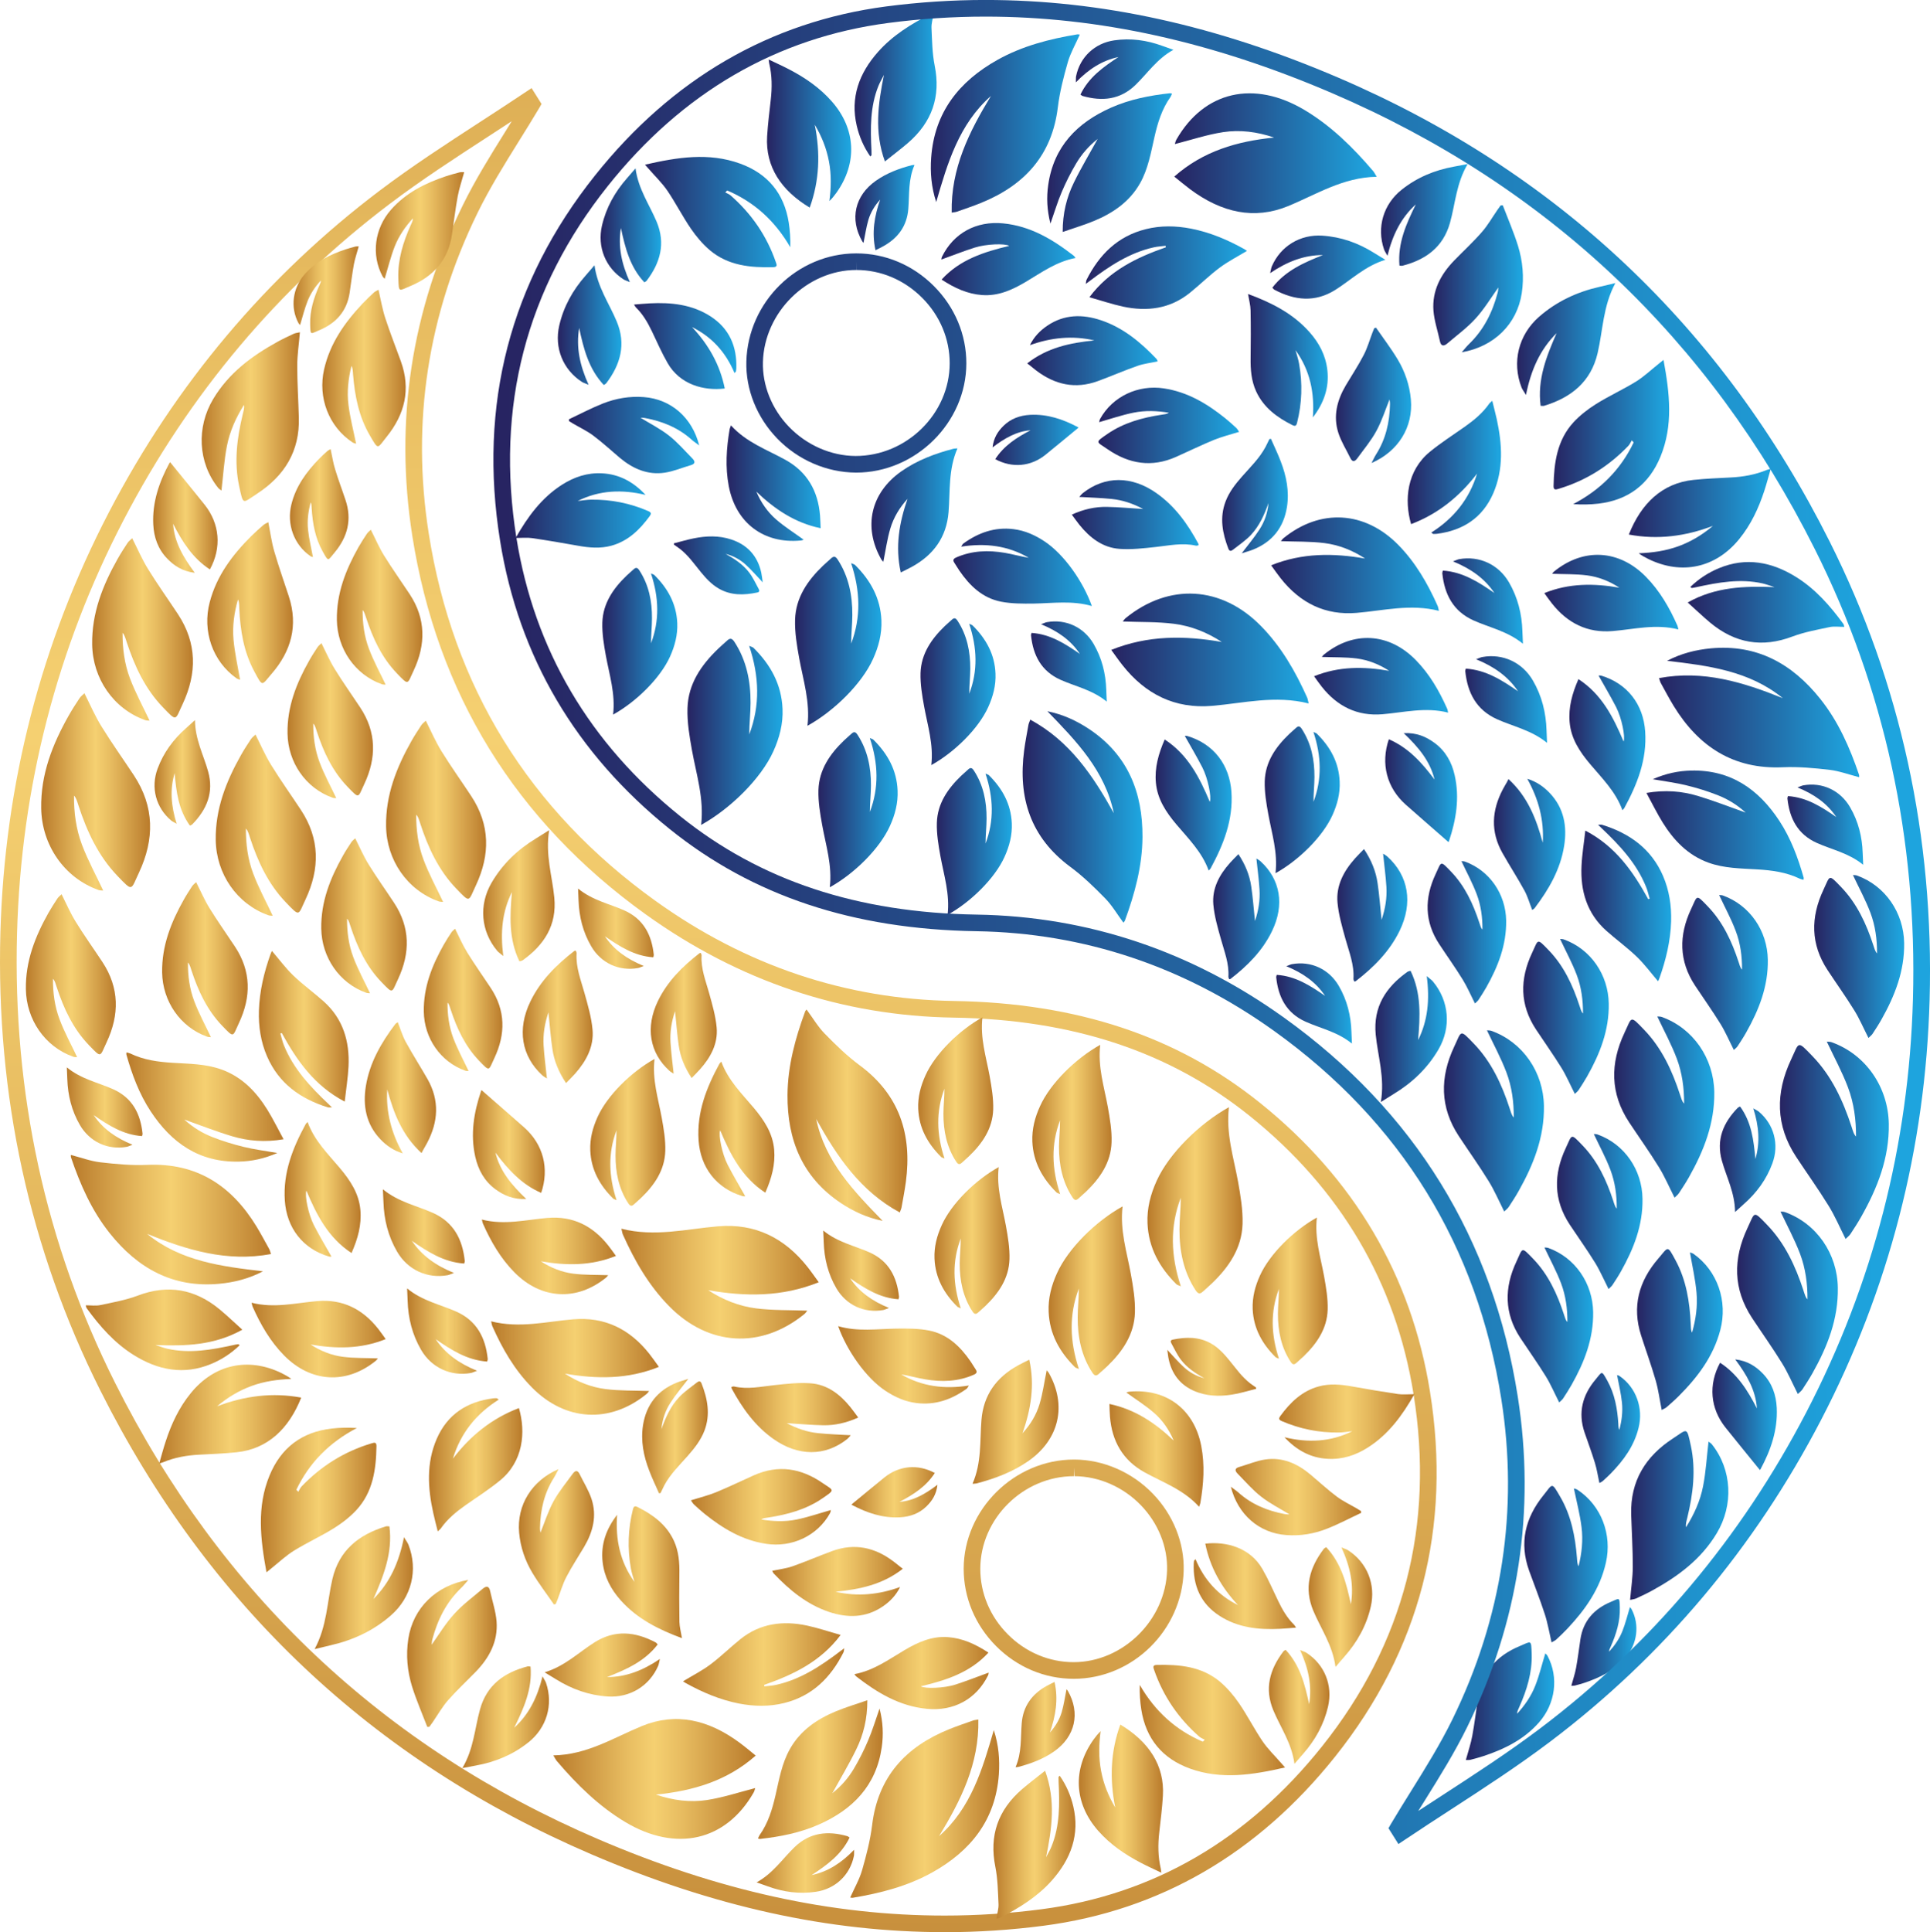 <?xml version="1.0" encoding="UTF-8"?>
<svg id="Layer_2" data-name="Layer 2" xmlns="http://www.w3.org/2000/svg" xmlns:xlink="http://www.w3.org/1999/xlink" viewBox="0 0 1196.12 1197.17">
  <defs>
    <style>
      .cls-1 {
        fill: url(#linear-gradient);
      }

      .cls-1, .cls-2, .cls-3, .cls-4, .cls-5, .cls-6, .cls-7, .cls-8, .cls-9, .cls-10, .cls-11, .cls-12, .cls-13, .cls-14, .cls-15, .cls-16, .cls-17, .cls-18, .cls-19, .cls-20, .cls-21, .cls-22, .cls-23, .cls-24, .cls-25, .cls-26, .cls-27, .cls-28, .cls-29, .cls-30, .cls-31, .cls-32, .cls-33, .cls-34, .cls-35, .cls-36, .cls-37, .cls-38, .cls-39, .cls-40, .cls-41, .cls-42, .cls-43, .cls-44, .cls-45, .cls-46, .cls-47, .cls-48, .cls-49, .cls-50, .cls-51, .cls-52, .cls-53, .cls-54, .cls-55, .cls-56, .cls-57, .cls-58, .cls-59, .cls-60, .cls-61, .cls-62, .cls-63, .cls-64, .cls-65, .cls-66, .cls-67, .cls-68, .cls-69, .cls-70, .cls-71, .cls-72, .cls-73, .cls-74, .cls-75, .cls-76, .cls-77, .cls-78, .cls-79, .cls-80, .cls-81, .cls-82, .cls-83, .cls-84, .cls-85, .cls-86, .cls-87, .cls-88, .cls-89, .cls-90, .cls-91, .cls-92, .cls-93, .cls-94, .cls-95, .cls-96, .cls-97, .cls-98, .cls-99, .cls-100, .cls-101, .cls-102, .cls-103, .cls-104, .cls-105, .cls-106, .cls-107, .cls-108, .cls-109, .cls-110, .cls-111, .cls-112, .cls-113, .cls-114, .cls-115, .cls-116, .cls-117, .cls-118, .cls-119, .cls-120, .cls-121, .cls-122, .cls-123, .cls-124, .cls-125, .cls-126, .cls-127, .cls-128, .cls-129, .cls-130, .cls-131, .cls-132, .cls-133, .cls-134, .cls-135, .cls-136, .cls-137, .cls-138, .cls-139, .cls-140, .cls-141, .cls-142, .cls-143, .cls-144, .cls-145, .cls-146, .cls-147, .cls-148, .cls-149, .cls-150, .cls-151, .cls-152, .cls-153, .cls-154, .cls-155, .cls-156, .cls-157, .cls-158 {
        fill-rule: evenodd;
      }

      .cls-2 {
        fill: url(#linear-gradient-39);
      }

      .cls-3 {
        fill: url(#linear-gradient-34);
      }

      .cls-4 {
        fill: url(#linear-gradient-37);
      }

      .cls-5 {
        fill: url(#linear-gradient-35);
      }

      .cls-6 {
        fill: url(#linear-gradient-36);
      }

      .cls-7 {
        fill: url(#linear-gradient-38);
      }

      .cls-8 {
        fill: url(#linear-gradient-31);
      }

      .cls-9 {
        fill: url(#linear-gradient-29);
      }

      .cls-10 {
        fill: url(#linear-gradient-28);
      }

      .cls-11 {
        fill: url(#linear-gradient-25);
      }

      .cls-12 {
        fill: url(#linear-gradient-32);
      }

      .cls-13 {
        fill: url(#linear-gradient-30);
      }

      .cls-14 {
        fill: url(#linear-gradient-33);
      }

      .cls-15 {
        fill: url(#linear-gradient-14);
      }

      .cls-16 {
        fill: url(#linear-gradient-11);
      }

      .cls-17 {
        fill: url(#linear-gradient-13);
      }

      .cls-18 {
        fill: url(#linear-gradient-12);
      }

      .cls-19 {
        fill: url(#linear-gradient-10);
      }

      .cls-20 {
        fill: url(#linear-gradient-15);
      }

      .cls-21 {
        fill: url(#linear-gradient-19);
      }

      .cls-22 {
        fill: url(#linear-gradient-17);
      }

      .cls-23 {
        fill: url(#linear-gradient-16);
      }

      .cls-24 {
        fill: url(#linear-gradient-23);
      }

      .cls-25 {
        fill: url(#linear-gradient-22);
      }

      .cls-26 {
        fill: url(#linear-gradient-20);
      }

      .cls-27 {
        fill: url(#linear-gradient-18);
      }

      .cls-28 {
        fill: url(#linear-gradient-21);
      }

      .cls-29 {
        fill: url(#linear-gradient-26);
      }

      .cls-30 {
        fill: url(#linear-gradient-24);
      }

      .cls-31 {
        fill: url(#linear-gradient-27);
      }

      .cls-32 {
        fill: url(#linear-gradient-42);
      }

      .cls-33 {
        fill: url(#linear-gradient-43);
      }

      .cls-34 {
        fill: url(#linear-gradient-40);
      }

      .cls-35 {
        fill: url(#linear-gradient-41);
      }

      .cls-36 {
        fill: url(#linear-gradient-45);
      }

      .cls-37 {
        fill: url(#linear-gradient-46);
      }

      .cls-38 {
        fill: url(#linear-gradient-44);
      }

      .cls-39 {
        fill: url(#linear-gradient-49);
      }

      .cls-40 {
        fill: url(#linear-gradient-48);
      }

      .cls-41 {
        fill: url(#linear-gradient-47);
      }

      .cls-42 {
        fill: url(#linear-gradient-72);
      }

      .cls-43 {
        fill: url(#linear-gradient-73);
      }

      .cls-44 {
        fill: url(#linear-gradient-70);
      }

      .cls-45 {
        fill: url(#linear-gradient-71);
      }

      .cls-46 {
        fill: url(#linear-gradient-77);
      }

      .cls-47 {
        fill: url(#linear-gradient-78);
      }

      .cls-48 {
        fill: url(#linear-gradient-79);
      }

      .cls-49 {
        fill: url(#linear-gradient-76);
      }

      .cls-50 {
        fill: url(#linear-gradient-74);
      }

      .cls-51 {
        fill: url(#linear-gradient-75);
      }

      .cls-52 {
        fill: url(#linear-gradient-62);
      }

      .cls-53 {
        fill: url(#linear-gradient-60);
      }

      .cls-54 {
        fill: url(#linear-gradient-69);
      }

      .cls-55 {
        fill: url(#linear-gradient-67);
      }

      .cls-56 {
        fill: url(#linear-gradient-68);
      }

      .cls-57 {
        fill: url(#linear-gradient-65);
      }

      .cls-58 {
        fill: url(#linear-gradient-66);
      }

      .cls-59 {
        fill: url(#linear-gradient-63);
      }

      .cls-60 {
        fill: url(#linear-gradient-64);
      }

      .cls-61 {
        fill: url(#linear-gradient-51);
      }

      .cls-62 {
        fill: url(#linear-gradient-52);
      }

      .cls-63 {
        fill: url(#linear-gradient-50);
      }

      .cls-64 {
        fill: url(#linear-gradient-59);
      }

      .cls-65 {
        fill: url(#linear-gradient-57);
      }

      .cls-66 {
        fill: url(#linear-gradient-58);
      }

      .cls-67 {
        fill: url(#linear-gradient-55);
      }

      .cls-68 {
        fill: url(#linear-gradient-56);
      }

      .cls-69 {
        fill: url(#linear-gradient-53);
      }

      .cls-70 {
        fill: url(#linear-gradient-54);
      }

      .cls-71 {
        fill: url(#linear-gradient-61);
      }

      .cls-72 {
        fill: url(#Gold_02-57);
      }

      .cls-73 {
        fill: url(#Gold_02-59);
      }

      .cls-74 {
        fill: url(#Gold_02-51);
      }

      .cls-75 {
        fill: url(#Gold_02-50);
      }

      .cls-76 {
        fill: url(#Gold_02-53);
      }

      .cls-77 {
        fill: url(#Gold_02-52);
      }

      .cls-78 {
        fill: url(#Gold_02-55);
      }

      .cls-79 {
        fill: url(#Gold_02-56);
      }

      .cls-80 {
        fill: url(#Gold_02-54);
      }

      .cls-81 {
        fill: url(#Gold_02-58);
      }

      .cls-82 {
        fill: url(#Gold_02-32);
      }

      .cls-83 {
        fill: url(#Gold_02-39);
      }

      .cls-84 {
        fill: url(#Gold_02-36);
      }

      .cls-85 {
        fill: url(#Gold_02-34);
      }

      .cls-86 {
        fill: url(#Gold_02-33);
      }

      .cls-87 {
        fill: url(#Gold_02-30);
      }

      .cls-88 {
        fill: url(#Gold_02-38);
      }

      .cls-89 {
        fill: url(#Gold_02-37);
      }

      .cls-90 {
        fill: url(#Gold_02-35);
      }

      .cls-91 {
        fill: url(#Gold_02-31);
      }

      .cls-92 {
        fill: url(#Gold_02-69);
      }

      .cls-93 {
        fill: url(#Gold_02-67);
      }

      .cls-94 {
        fill: url(#Gold_02-68);
      }

      .cls-95 {
        fill: url(#Gold_02-65);
      }

      .cls-96 {
        fill: url(#Gold_02-66);
      }

      .cls-97 {
        fill: url(#Gold_02-63);
      }

      .cls-98 {
        fill: url(#Gold_02-64);
      }

      .cls-99 {
        fill: url(#Gold_02-61);
      }

      .cls-100 {
        fill: url(#Gold_02-62);
      }

      .cls-101 {
        fill: url(#Gold_02-60);
      }

      .cls-102 {
        fill: url(#Gold_02-80);
      }

      .cls-103 {
        fill: url(#Gold_02-22);
      }

      .cls-104 {
        fill: url(#Gold_02-21);
      }

      .cls-105 {
        fill: url(#Gold_02-11);
      }

      .cls-106 {
        fill: url(#Gold_02-12);
      }

      .cls-107 {
        fill: url(#Gold_02-17);
      }

      .cls-108 {
        fill: url(#Gold_02-10);
      }

      .cls-109 {
        fill: url(#Gold_02-13);
      }

      .cls-110 {
        fill: url(#Gold_02-25);
      }

      .cls-111 {
        fill: url(#Gold_02-24);
      }

      .cls-112 {
        fill: url(#Gold_02-27);
      }

      .cls-113 {
        fill: url(#Gold_02-26);
      }

      .cls-114 {
        fill: url(#Gold_02-29);
      }

      .cls-115 {
        fill: url(#Gold_02-28);
      }

      .cls-116 {
        fill: url(#Gold_02-23);
      }

      .cls-117 {
        fill: url(#Gold_02-20);
      }

      .cls-118 {
        fill: url(#Gold_02-18);
      }

      .cls-119 {
        fill: url(#Gold_02-15);
      }

      .cls-120 {
        fill: url(#Gold_02-16);
      }

      .cls-121 {
        fill: url(#Gold_02-14);
      }

      .cls-122 {
        fill: url(#Gold_02-19);
      }

      .cls-123 {
        fill: url(#Gold_02-46);
      }

      .cls-124 {
        fill: url(#Gold_02-47);
      }

      .cls-125 {
        fill: url(#Gold_02-43);
      }

      .cls-126 {
        fill: url(#Gold_02-44);
      }

      .cls-127 {
        fill: url(#Gold_02-48);
      }

      .cls-128 {
        fill: url(#Gold_02-49);
      }

      .cls-129 {
        fill: url(#Gold_02-42);
      }

      .cls-130 {
        fill: url(#Gold_02-40);
      }

      .cls-131 {
        fill: url(#Gold_02-41);
      }

      .cls-132 {
        fill: url(#Gold_02-45);
      }

      .cls-133 {
        fill: url(#Gold_02-71);
      }

      .cls-134 {
        fill: url(#Gold_02-70);
      }

      .cls-135 {
        fill: url(#Gold_02-76);
      }

      .cls-136 {
        fill: url(#Gold_02-72);
      }

      .cls-137 {
        fill: url(#Gold_02-74);
      }

      .cls-138 {
        fill: url(#Gold_02-77);
      }

      .cls-139 {
        fill: url(#Gold_02-75);
      }

      .cls-140 {
        fill: url(#Gold_02-78);
      }

      .cls-141 {
        fill: url(#Gold_02-79);
      }

      .cls-142 {
        fill: url(#Gold_02-73);
      }

      .cls-159 {
        fill: url(#linear-gradient-80);
      }

      .cls-143 {
        fill: url(#linear-gradient-8);
      }

      .cls-144 {
        fill: url(#linear-gradient-9);
      }

      .cls-145 {
        fill: url(#linear-gradient-3);
      }

      .cls-146 {
        fill: url(#linear-gradient-2);
      }

      .cls-147 {
        fill: url(#linear-gradient-4);
      }

      .cls-148 {
        fill: url(#linear-gradient-6);
      }

      .cls-149 {
        fill: url(#linear-gradient-7);
      }

      .cls-150 {
        fill: url(#linear-gradient-5);
      }

      .cls-151 {
        fill: url(#Gold_02-5);
      }

      .cls-152 {
        fill: url(#Gold_02-8);
      }

      .cls-153 {
        fill: url(#Gold_02-2);
      }

      .cls-154 {
        fill: url(#Gold_02-9);
      }

      .cls-155 {
        fill: url(#Gold_02-6);
      }

      .cls-156 {
        fill: url(#Gold_02-7);
      }

      .cls-157 {
        fill: url(#Gold_02-4);
      }

      .cls-158 {
        fill: url(#Gold_02-3);
      }

      .cls-160 {
        fill: url(#Gold_02);
      }
    </style>
    <linearGradient id="linear-gradient" x1="576.87" y1="76.5" x2="669.2" y2="76.5" gradientUnits="userSpaceOnUse">
      <stop offset="0" stop-color="#272361"/>
      <stop offset=".97" stop-color="#1ea4de"/>
    </linearGradient>
    <linearGradient id="linear-gradient-2" x1="649.02" y1="100.74" x2="726.36" y2="100.74" xlink:href="#linear-gradient"/>
    <linearGradient id="linear-gradient-3" x1="672.91" y1="165.85" x2="772.8" y2="165.85" xlink:href="#linear-gradient"/>
    <linearGradient id="linear-gradient-4" x1="475.33" y1="82.74" x2="527.52" y2="82.74" xlink:href="#linear-gradient"/>
    <linearGradient id="linear-gradient-5" x1="399.73" y1="131.42" x2="489.8" y2="131.42" xlink:href="#linear-gradient"/>
    <linearGradient id="linear-gradient-6" x1="417.68" y1="350.32" x2="472.69" y2="350.32" xlink:href="#linear-gradient"/>
    <linearGradient id="linear-gradient-7" x1="590.87" y1="351.52" x2="676.66" y2="351.52" xlink:href="#linear-gradient"/>
    <linearGradient id="linear-gradient-8" x1="392.92" y1="214.42" x2="456.35" y2="214.42" xlink:href="#linear-gradient"/>
    <linearGradient id="linear-gradient-9" x1="680.71" y1="263.56" x2="767.92" y2="263.56" xlink:href="#linear-gradient"/>
    <linearGradient id="linear-gradient-10" x1="319.57" y1="316.27" x2="403.36" y2="316.27" xlink:href="#linear-gradient"/>
    <linearGradient id="linear-gradient-11" x1="530.13" y1="128.62" x2="566.77" y2="128.62" xlink:href="#linear-gradient"/>
    <linearGradient id="linear-gradient-12" x1="540.09" y1="316.26" x2="593.39" y2="316.26" xlink:href="#linear-gradient"/>
    <linearGradient id="linear-gradient-13" x1="450.29" y1="299.35" x2="508.58" y2="299.35" xlink:href="#linear-gradient"/>
    <linearGradient id="linear-gradient-14" x1="352.54" y1="269.55" x2="433.31" y2="269.55" xlink:href="#linear-gradient"/>
    <linearGradient id="linear-gradient-15" x1="583.41" y1="160.54" x2="666.6" y2="160.54" xlink:href="#linear-gradient"/>
    <linearGradient id="linear-gradient-16" x1="664.25" y1="318.84" x2="742.78" y2="318.84" xlink:href="#linear-gradient"/>
    <linearGradient id="linear-gradient-17" x1="636.6" y1="217.29" x2="717.49" y2="217.29" xlink:href="#linear-gradient"/>
    <linearGradient id="linear-gradient-18" x1="529.64" y1="54.24" x2="580.46" y2="54.24" xlink:href="#linear-gradient"/>
    <linearGradient id="linear-gradient-19" x1="345.71" y1="201.46" x2="385.12" y2="201.46" xlink:href="#linear-gradient"/>
    <linearGradient id="linear-gradient-20" x1="372.23" y1="139.63" x2="409.74" y2="139.63" xlink:href="#linear-gradient"/>
    <linearGradient id="linear-gradient-21" x1="615.14" y1="272.55" x2="668.46" y2="272.55" xlink:href="#linear-gradient"/>
    <linearGradient id="linear-gradient-22" x1="1028.21" y1="441.47" x2="1152.23" y2="441.47" xlink:href="#linear-gradient"/>
    <linearGradient id="linear-gradient-23" x1="633.77" y1="506.21" x2="708.07" y2="506.21" xlink:href="#linear-gradient"/>
    <linearGradient id="linear-gradient-24" x1="1020.4" y1="511.27" x2="1117.85" y2="511.27" xlink:href="#linear-gradient"/>
    <linearGradient id="linear-gradient-25" x1="980.07" y1="559.49" x2="1035.72" y2="559.49" xlink:href="#linear-gradient"/>
    <linearGradient id="linear-gradient-26" x1="1009.48" y1="321.02" x2="1097.44" y2="321.02" xlink:href="#linear-gradient"/>
    <linearGradient id="linear-gradient-27" x1="962.83" y1="267.79" x2="1034.46" y2="267.79" xlink:href="#linear-gradient"/>
    <linearGradient id="linear-gradient-28" x1="757.47" y1="307.36" x2="798.13" y2="307.36" xlink:href="#linear-gradient"/>
    <linearGradient id="linear-gradient-29" x1="783.8" y1="495.59" x2="830.3" y2="495.59" xlink:href="#linear-gradient"/>
    <linearGradient id="linear-gradient-30" x1="507.22" y1="501.73" x2="556.33" y2="501.73" xlink:href="#linear-gradient"/>
    <linearGradient id="linear-gradient-31" x1="580.6" y1="521.38" x2="627.1" y2="521.38" xlink:href="#linear-gradient"/>
    <linearGradient id="linear-gradient-32" x1="570.49" y1="428.58" x2="616.99" y2="428.58" xlink:href="#linear-gradient"/>
    <linearGradient id="linear-gradient-33" x1="492.73" y1="397.33" x2="546.3" y2="397.33" xlink:href="#linear-gradient"/>
    <linearGradient id="linear-gradient-34" x1="426.05" y1="453.49" x2="485.04" y2="453.49" xlink:href="#linear-gradient"/>
    <linearGradient id="linear-gradient-35" x1="373.29" y1="397.33" x2="419.81" y2="397.33" xlink:href="#linear-gradient"/>
    <linearGradient id="linear-gradient-36" x1="872.42" y1="289.58" x2="930.25" y2="289.58" xlink:href="#linear-gradient"/>
    <linearGradient id="linear-gradient-37" x1="884.76" y1="577.67" x2="933.46" y2="577.67" xlink:href="#linear-gradient"/>
    <linearGradient id="linear-gradient-38" x1="944.03" y1="629.78" x2="997.04" y2="629.78" xlink:href="#linear-gradient"/>
    <linearGradient id="linear-gradient-39" x1="964.94" y1="750.66" x2="1017.94" y2="750.66" xlink:href="#linear-gradient"/>
    <linearGradient id="linear-gradient-40" x1="1124.36" y1="592.63" x2="1180.1" y2="592.63" xlink:href="#linear-gradient"/>
    <linearGradient id="linear-gradient-41" x1="1103.11" y1="706.52" x2="1170.61" y2="706.52" xlink:href="#linear-gradient"/>
    <linearGradient id="linear-gradient-42" x1="1076.58" y1="807.2" x2="1138.99" y2="807.2" xlink:href="#linear-gradient"/>
    <linearGradient id="linear-gradient-43" x1="1014.56" y1="823.79" x2="1067.69" y2="823.79" xlink:href="#linear-gradient"/>
    <linearGradient id="linear-gradient-44" x1="934.37" y1="820.96" x2="987.37" y2="820.96" xlink:href="#linear-gradient"/>
    <linearGradient id="linear-gradient-45" x1="1010.26" y1="939.04" x2="1071.15" y2="939.04" xlink:href="#linear-gradient"/>
    <linearGradient id="linear-gradient-46" x1="944.7" y1="969.18" x2="996.38" y2="969.18" xlink:href="#linear-gradient"/>
    <linearGradient id="linear-gradient-47" x1="908.45" y1="1054.1" x2="963.22" y2="1054.1" xlink:href="#linear-gradient"/>
    <linearGradient id="linear-gradient-48" x1="973.83" y1="1017.67" x2="1014.18" y2="1017.67" xlink:href="#linear-gradient"/>
    <linearGradient id="linear-gradient-49" x1="980.13" y1="884.82" x2="1016.44" y2="884.82" xlink:href="#linear-gradient"/>
    <linearGradient id="linear-gradient-50" x1="1042.61" y1="602.58" x2="1095.62" y2="602.58" xlink:href="#linear-gradient"/>
    <linearGradient id="linear-gradient-51" x1="1000.41" y1="685.93" x2="1062.44" y2="685.93" xlink:href="#linear-gradient"/>
    <linearGradient id="linear-gradient-52" x1="894.87" y1="694.52" x2="956.87" y2="694.52" xlink:href="#linear-gradient"/>
    <linearGradient id="linear-gradient-53" x1="773.46" y1="223" x2="822.87" y2="223" xlink:href="#linear-gradient"/>
    <linearGradient id="linear-gradient-54" x1="957.1" y1="367.47" x2="1040.2" y2="367.47" xlink:href="#linear-gradient"/>
    <linearGradient id="linear-gradient-55" x1="814.4" y1="419.01" x2="897.47" y2="419.01" xlink:href="#linear-gradient"/>
    <linearGradient id="linear-gradient-56" x1="787.77" y1="350.28" x2="891.76" y2="350.28" xlink:href="#linear-gradient"/>
    <linearGradient id="linear-gradient-57" x1="827.96" y1="244.96" x2="874.55" y2="244.96" xlink:href="#linear-gradient"/>
    <linearGradient id="linear-gradient-58" x1="888.29" y1="172.72" x2="943.83" y2="172.72" xlink:href="#linear-gradient"/>
    <linearGradient id="linear-gradient-59" x1="972.62" y1="460.28" x2="1019.75" y2="460.28" xlink:href="#linear-gradient"/>
    <linearGradient id="linear-gradient-60" x1="828.81" y1="567.12" x2="872.17" y2="567.12" xlink:href="#linear-gradient"/>
    <linearGradient id="linear-gradient-61" x1="751.86" y1="567.98" x2="792.8" y2="567.98" xlink:href="#linear-gradient"/>
    <linearGradient id="linear-gradient-62" x1="925.87" y1="523.19" x2="970.05" y2="523.19" xlink:href="#linear-gradient"/>
    <linearGradient id="linear-gradient-63" x1="1045.97" y1="373.22" x2="1143.01" y2="373.22" xlink:href="#linear-gradient"/>
    <linearGradient id="linear-gradient-64" x1="908.1" y1="433.43" x2="958.79" y2="433.43" xlink:href="#linear-gradient"/>
    <linearGradient id="linear-gradient-65" x1="1107.78" y1="510.99" x2="1154.72" y2="510.99" xlink:href="#linear-gradient"/>
    <linearGradient id="linear-gradient-66" x1="1065.89" y1="718.3" x2="1100.33" y2="718.3" xlink:href="#linear-gradient"/>
    <linearGradient id="linear-gradient-67" x1="790.93" y1="621.76" x2="837.85" y2="621.76" xlink:href="#linear-gradient"/>
    <linearGradient id="linear-gradient-68" x1="852.38" y1="642.15" x2="896.67" y2="642.15" xlink:href="#linear-gradient"/>
    <linearGradient id="linear-gradient-69" x1="893.86" y1="372.41" x2="943.83" y2="372.41" xlink:href="#linear-gradient"/>
    <linearGradient id="linear-gradient-70" x1="688.7" y1="402.71" x2="811.05" y2="402.71" xlink:href="#linear-gradient"/>
    <linearGradient id="linear-gradient-71" x1="727.75" y1="94.93" x2="853.22" y2="94.93" xlink:href="#linear-gradient"/>
    <linearGradient id="linear-gradient-72" x1="716.2" y1="497.69" x2="763.32" y2="497.69" xlink:href="#linear-gradient"/>
    <linearGradient id="linear-gradient-73" x1="638.98" y1="409.88" x2="685.89" y2="409.88" xlink:href="#linear-gradient"/>
    <linearGradient id="linear-gradient-74" x1="855.9" y1="133.16" x2="909.59" y2="133.16" xlink:href="#linear-gradient"/>
    <linearGradient id="linear-gradient-75" x1="940.23" y1="213.46" x2="1001.11" y2="213.46" xlink:href="#linear-gradient"/>
    <linearGradient id="linear-gradient-76" x1="787.16" y1="165.5" x2="858.59" y2="165.5" xlink:href="#linear-gradient"/>
    <linearGradient id="linear-gradient-77" x1="666.76" y1="42.84" x2="727.21" y2="42.84" xlink:href="#linear-gradient"/>
    <linearGradient id="linear-gradient-78" x1="858.5" y1="488.01" x2="903.02" y2="488.01" xlink:href="#linear-gradient"/>
    <linearGradient id="linear-gradient-79" x1="1061.27" y1="876.59" x2="1101.21" y2="876.59" xlink:href="#linear-gradient"/>
    <linearGradient id="linear-gradient-80" x1="305.79" y1="571.3" x2="1196.12" y2="571.3" xlink:href="#linear-gradient"/>
    <linearGradient id="Gold_02" data-name="Gold 02" x1="445.18" y1="-513.34" x2="445.18" y2="1423.63" gradientUnits="userSpaceOnUse">
      <stop offset="0" stop-color="#b97a2a"/>
      <stop offset=".1" stop-color="#c68d3a"/>
      <stop offset=".37" stop-color="#e8bd61"/>
      <stop offset=".5" stop-color="#f5d071"/>
      <stop offset=".63" stop-color="#e8bd61"/>
      <stop offset=".9" stop-color="#c68d3a"/>
      <stop offset="1" stop-color="#b97a2a"/>
    </linearGradient>
    <linearGradient id="Gold_02-2" data-name="Gold 02" x1="526.93" y1="1120.67" x2="619.25" y2="1120.67" xlink:href="#Gold_02"/>
    <linearGradient id="Gold_02-3" data-name="Gold 02" x1="469.78" y1="1096.44" x2="547.1" y2="1096.44" xlink:href="#Gold_02"/>
    <linearGradient id="Gold_02-4" data-name="Gold 02" x1="423.35" y1="1031.34" x2="523.22" y2="1031.34" xlink:href="#Gold_02"/>
    <linearGradient id="Gold_02-5" data-name="Gold 02" x1="668.59" y1="1114.44" x2="720.79" y2="1114.44" xlink:href="#Gold_02"/>
    <linearGradient id="Gold_02-6" data-name="Gold 02" x1="706.33" y1="1065.75" x2="796.41" y2="1065.75" xlink:href="#Gold_02"/>
    <linearGradient id="Gold_02-7" data-name="Gold 02" x1="723.43" y1="846.86" x2="778.45" y2="846.86" xlink:href="#Gold_02"/>
    <linearGradient id="Gold_02-8" data-name="Gold 02" x1="519.47" y1="845.67" x2="605.26" y2="845.67" xlink:href="#Gold_02"/>
    <linearGradient id="Gold_02-9" data-name="Gold 02" x1="739.79" y1="982.77" x2="803.21" y2="982.77" xlink:href="#Gold_02"/>
    <linearGradient id="Gold_02-10" data-name="Gold 02" x1="428.22" y1="933.62" x2="515.41" y2="933.62" xlink:href="#Gold_02"/>
    <linearGradient id="Gold_02-11" data-name="Gold 02" x1="792.77" y1="880.91" x2="876.55" y2="880.91" xlink:href="#Gold_02"/>
    <linearGradient id="Gold_02-12" data-name="Gold 02" x1="629.39" y1="1068.57" x2="666" y2="1068.57" xlink:href="#Gold_02"/>
    <linearGradient id="Gold_02-13" data-name="Gold 02" x1="602.72" y1="880.92" x2="656.03" y2="880.92" xlink:href="#Gold_02"/>
    <linearGradient id="Gold_02-14" data-name="Gold 02" x1="687.57" y1="897.82" x2="745.84" y2="897.82" xlink:href="#Gold_02"/>
    <linearGradient id="Gold_02-15" data-name="Gold 02" x1="762.82" y1="927.63" x2="843.62" y2="927.63" xlink:href="#Gold_02"/>
    <linearGradient id="Gold_02-16" data-name="Gold 02" x1="529.52" y1="1036.64" x2="612.71" y2="1036.64" xlink:href="#Gold_02"/>
    <linearGradient id="Gold_02-17" data-name="Gold 02" x1="453.35" y1="878.35" x2="531.9" y2="878.35" xlink:href="#Gold_02"/>
    <linearGradient id="Gold_02-18" data-name="Gold 02" x1="478.62" y1="979.9" x2="559.52" y2="979.9" xlink:href="#Gold_02"/>
    <linearGradient id="Gold_02-19" data-name="Gold 02" x1="615.66" y1="1142.95" x2="666.5" y2="1142.95" xlink:href="#Gold_02"/>
    <linearGradient id="Gold_02-20" data-name="Gold 02" x1="811.02" y1="995.72" x2="850.42" y2="995.72" xlink:href="#Gold_02"/>
    <linearGradient id="Gold_02-21" data-name="Gold 02" x1="786.4" y1="1057.55" x2="823.91" y2="1057.55" xlink:href="#Gold_02"/>
    <linearGradient id="Gold_02-22" data-name="Gold 02" x1="527.67" y1="924.63" x2="580.98" y2="924.63" xlink:href="#Gold_02"/>
    <linearGradient id="Gold_02-23" data-name="Gold 02" x1="43.9" y1="755.71" x2="167.93" y2="755.71" xlink:href="#Gold_02"/>
    <linearGradient id="Gold_02-24" data-name="Gold 02" x1="488.05" y1="690.97" x2="562.36" y2="690.97" xlink:href="#Gold_02"/>
    <linearGradient id="Gold_02-25" data-name="Gold 02" x1="78.29" y1="685.91" x2="175.75" y2="685.91" xlink:href="#Gold_02"/>
    <linearGradient id="Gold_02-26" data-name="Gold 02" x1="160.42" y1="637.69" x2="216.07" y2="637.69" xlink:href="#Gold_02"/>
    <linearGradient id="Gold_02-27" data-name="Gold 02" x1="98.69" y1="876.16" x2="186.67" y2="876.16" xlink:href="#Gold_02"/>
    <linearGradient id="Gold_02-28" data-name="Gold 02" x1="161.67" y1="929.39" x2="233.29" y2="929.39" xlink:href="#Gold_02"/>
    <linearGradient id="Gold_02-29" data-name="Gold 02" x1="397.99" y1="889.82" x2="438.68" y2="889.82" xlink:href="#Gold_02"/>
    <linearGradient id="Gold_02-30" data-name="Gold 02" x1="365.81" y1="701.6" x2="412.32" y2="701.6" xlink:href="#Gold_02"/>
    <linearGradient id="Gold_02-31" data-name="Gold 02" x1="639.79" y1="695.45" x2="688.91" y2="695.45" xlink:href="#Gold_02"/>
    <linearGradient id="Gold_02-32" data-name="Gold 02" x1="569.03" y1="675.81" x2="615.54" y2="675.81" xlink:href="#Gold_02"/>
    <linearGradient id="Gold_02-33" data-name="Gold 02" x1="579.15" y1="768.6" x2="625.63" y2="768.6" xlink:href="#Gold_02"/>
    <linearGradient id="Gold_02-34" data-name="Gold 02" x1="649.85" y1="799.85" x2="703.39" y2="799.85" xlink:href="#Gold_02"/>
    <linearGradient id="Gold_02-35" data-name="Gold 02" x1="711.1" y1="743.69" x2="770.08" y2="743.69" xlink:href="#Gold_02"/>
    <linearGradient id="Gold_02-36" data-name="Gold 02" x1="776.33" y1="799.85" x2="822.84" y2="799.85" xlink:href="#Gold_02"/>
    <linearGradient id="Gold_02-37" data-name="Gold 02" x1="265.87" y1="907.6" x2="323.72" y2="907.6" xlink:href="#Gold_02"/>
    <linearGradient id="Gold_02-38" data-name="Gold 02" x1="262.67" y1="619.51" x2="311.37" y2="619.51" xlink:href="#Gold_02"/>
    <linearGradient id="Gold_02-39" data-name="Gold 02" x1="199.09" y1="567.4" x2="252.09" y2="567.4" xlink:href="#Gold_02"/>
    <linearGradient id="Gold_02-40" data-name="Gold 02" x1="178.19" y1="446.53" x2="231.19" y2="446.53" xlink:href="#Gold_02"/>
    <linearGradient id="Gold_02-41" data-name="Gold 02" x1="16.04" y1="604.55" x2="71.77" y2="604.55" xlink:href="#Gold_02"/>
    <linearGradient id="Gold_02-42" data-name="Gold 02" x1="25.53" y1="490.67" x2="93.02" y2="490.67" xlink:href="#Gold_02"/>
    <linearGradient id="Gold_02-43" data-name="Gold 02" x1="57.12" y1="389.99" x2="119.56" y2="389.99" xlink:href="#Gold_02"/>
    <linearGradient id="Gold_02-44" data-name="Gold 02" x1="128.45" y1="373.39" x2="181.59" y2="373.39" xlink:href="#Gold_02"/>
    <linearGradient id="Gold_02-45" data-name="Gold 02" x1="208.77" y1="376.21" x2="261.77" y2="376.21" xlink:href="#Gold_02"/>
    <linearGradient id="Gold_02-46" data-name="Gold 02" x1="124.98" y1="258.14" x2="185.86" y2="258.14" xlink:href="#Gold_02"/>
    <linearGradient id="Gold_02-47" data-name="Gold 02" x1="199.74" y1="227.99" x2="251.44" y2="227.99" xlink:href="#Gold_02"/>
    <linearGradient id="Gold_02-48" data-name="Gold 02" x1="232.92" y1="143.09" x2="287.68" y2="143.09" xlink:href="#Gold_02"/>
    <linearGradient id="Gold_02-49" data-name="Gold 02" x1="181.94" y1="179.51" x2="222.31" y2="179.51" xlink:href="#Gold_02"/>
    <linearGradient id="Gold_02-50" data-name="Gold 02" x1="179.68" y1="312.36" x2="215.99" y2="312.36" xlink:href="#Gold_02"/>
    <linearGradient id="Gold_02-51" data-name="Gold 02" x1="100.5" y1="594.61" x2="153.52" y2="594.61" xlink:href="#Gold_02"/>
    <linearGradient id="Gold_02-52" data-name="Gold 02" x1="133.72" y1="511.26" x2="195.72" y2="511.26" xlink:href="#Gold_02"/>
    <linearGradient id="Gold_02-53" data-name="Gold 02" x1="239.27" y1="502.66" x2="301.26" y2="502.66" xlink:href="#Gold_02"/>
    <linearGradient id="Gold_02-54" data-name="Gold 02" x1="373.25" y1="974.18" x2="422.67" y2="974.18" xlink:href="#Gold_02"/>
    <linearGradient id="Gold_02-55" data-name="Gold 02" x1="155.91" y1="829.71" x2="239.03" y2="829.71" xlink:href="#Gold_02"/>
    <linearGradient id="Gold_02-56" data-name="Gold 02" x1="298.63" y1="778.17" x2="381.73" y2="778.17" xlink:href="#Gold_02"/>
    <linearGradient id="Gold_02-57" data-name="Gold 02" x1="304.37" y1="846.9" x2="408.36" y2="846.9" xlink:href="#Gold_02"/>
    <linearGradient id="Gold_02-58" data-name="Gold 02" x1="321.58" y1="952.21" x2="368.17" y2="952.21" xlink:href="#Gold_02"/>
    <linearGradient id="Gold_02-59" data-name="Gold 02" x1="252.31" y1="1024.46" x2="307.84" y2="1024.46" xlink:href="#Gold_02"/>
    <linearGradient id="Gold_02-60" data-name="Gold 02" x1="176.38" y1="736.9" x2="223.51" y2="736.9" xlink:href="#Gold_02"/>
    <linearGradient id="Gold_02-61" data-name="Gold 02" x1="323.98" y1="630.06" x2="367.33" y2="630.06" xlink:href="#Gold_02"/>
    <linearGradient id="Gold_02-62" data-name="Gold 02" x1="403.32" y1="629.2" x2="444.26" y2="629.2" xlink:href="#Gold_02"/>
    <linearGradient id="Gold_02-63" data-name="Gold 02" x1="226.08" y1="673.99" x2="270.26" y2="673.99" xlink:href="#Gold_02"/>
    <linearGradient id="Gold_02-64" data-name="Gold 02" x1="53.13" y1="823.97" x2="150.17" y2="823.97" xlink:href="#Gold_02"/>
    <linearGradient id="Gold_02-65" data-name="Gold 02" x1="237.31" y1="763.76" x2="288.04" y2="763.76" xlink:href="#Gold_02"/>
    <linearGradient id="Gold_02-66" data-name="Gold 02" x1="41.42" y1="686.19" x2="88.33" y2="686.19" xlink:href="#Gold_02"/>
    <linearGradient id="Gold_02-67" data-name="Gold 02" x1="95.79" y1="478.88" x2="130.24" y2="478.88" xlink:href="#Gold_02"/>
    <linearGradient id="Gold_02-68" data-name="Gold 02" x1="358.28" y1="575.43" x2="405.19" y2="575.43" xlink:href="#Gold_02"/>
    <linearGradient id="Gold_02-69" data-name="Gold 02" x1="299.46" y1="555.03" x2="343.74" y2="555.03" xlink:href="#Gold_02"/>
    <linearGradient id="Gold_02-70" data-name="Gold 02" x1="252.31" y1="824.77" x2="302.26" y2="824.77" xlink:href="#Gold_02"/>
    <linearGradient id="Gold_02-71" data-name="Gold 02" x1="385.1" y1="794.47" x2="507.43" y2="794.47" xlink:href="#Gold_02"/>
    <linearGradient id="Gold_02-72" data-name="Gold 02" x1="342.91" y1="1102.25" x2="468.34" y2="1102.25" xlink:href="#Gold_02"/>
    <linearGradient id="Gold_02-73" data-name="Gold 02" x1="432.8" y1="699.5" x2="479.94" y2="699.5" xlink:href="#Gold_02"/>
    <linearGradient id="Gold_02-74" data-name="Gold 02" x1="510.24" y1="787.31" x2="557.16" y2="787.31" xlink:href="#Gold_02"/>
    <linearGradient id="Gold_02-75" data-name="Gold 02" x1="286.55" y1="1064.01" x2="340.25" y2="1064.01" xlink:href="#Gold_02"/>
    <linearGradient id="Gold_02-76" data-name="Gold 02" x1="195.01" y1="983.72" x2="255.9" y2="983.72" xlink:href="#Gold_02"/>
    <linearGradient id="Gold_02-77" data-name="Gold 02" x1="337.55" y1="1031.68" x2="408.97" y2="1031.68" xlink:href="#Gold_02"/>
    <linearGradient id="Gold_02-78" data-name="Gold 02" x1="468.93" y1="1154.34" x2="529.37" y2="1154.34" xlink:href="#Gold_02"/>
    <linearGradient id="Gold_02-79" data-name="Gold 02" x1="293.11" y1="709.17" x2="337.63" y2="709.17" xlink:href="#Gold_02"/>
    <linearGradient id="Gold_02-80" data-name="Gold 02" x1="94.94" y1="320.61" x2="134.85" y2="320.61" xlink:href="#Gold_02"/>
  </defs>
  <g>
    <g>
      <g>
        <path class="cls-1" d="m669.2,21.45c-2.59,5.85-5.71,11.21-7.39,16.97-2.62,9.17-5.05,18.51-6.2,27.94-3.59,29.91-20.79,48.5-47.73,59.41-4.89,1.97-9.88,3.64-14.86,5.4-.77.28-1.61.29-3.2.57-.6-27.38,10.85-50.15,24.33-72.28-19.8,17.44-26.91,41.53-33.93,65.74-3.01-9.18-3.79-18.28-3.12-27.52,2.03-28.1,17.32-47.29,41.12-60.6,15.39-8.61,32.21-12.94,49.47-15.79.38-.08.81.07,1.51.15Z"/>
        <path class="cls-146" d="m658.6,143.71c-.03-11.52,2.42-21.33,6.91-30.53,4.37-8.99,9.55-17.59,14.78-27.1-5.71,4.52-9.96,9.53-13.33,15.18-3.37,5.66-6.35,11.61-8.95,17.7-2.6,6.09-4.51,12.52-7,19.59-2.15-8.45-2.5-16.19-1.37-23.99,3.4-23.74,17.91-38.55,38.98-47.88,11.63-5.14,23.9-7.54,36.45-8.91.31-.03.66.13,1.28.26-.37.77-.58,1.52-1,2.13-5.26,7.4-7.86,15.88-9.84,24.61-2.25,9.78-3.9,19.75-8.9,28.67-6.51,11.55-16.77,18.55-28.62,23.46-6.06,2.51-12.41,4.38-19.39,6.81Z"/>
        <path class="cls-145" d="m772.8,155.45c-5.66,3.44-11.62,6.47-16.92,10.41-6.47,4.83-12.26,10.59-18.56,15.66-12.31,9.89-26.46,11.64-41.41,8.44-6.79-1.47-13.45-3.74-20.77-5.79,12.44-16.59,29.36-24.62,47.4-30.95-.07-.32-.1-.64-.19-.93-2.45.31-4.95.44-7.37.98-15.13,3.38-27.66,11.77-39.76,20.93-.56.43-1.15.87-2.32,1.71.24-1.32.21-2.02.5-2.56,7.84-15.55,19.21-26.98,36.63-31.34,9.38-2.36,18.79-2.16,28.2-.33,11.72,2.31,22.56,6.89,32.93,12.67.7.41,1.37.9,1.64,1.09Z"/>
        <path class="cls-147" d="m504.94,77.25c3.54,17.46,2.99,34.56-3.11,51.38-17.58-10.56-27.54-25.26-26.4-44.23.47-7.54,1.41-15.06,2.25-22.57.86-7.58.83-15.08-.95-22.55-.12-.49-.13-.99-.33-2.41,4.63,2.23,8.73,4.05,12.73,6.15,9.89,5.14,18.95,11.38,26.4,19.83,14.91,16.95,16,38.09,2.88,56.54-1.28,1.78-2.66,3.52-4.37,5.18,1.06-8.27,1.29-16.39-.29-24.56-1.51-8.08-4.51-15.56-8.8-22.75Z"/>
        <path class="cls-150" d="m399.73,102.04c20.14-4.6,39.52-7.71,58.92-.68,17.15,6.2,27.32,18.47,30.18,36.54.77,4.95,1.08,9.99.95,15.27-9.34-16.15-22.18-27.95-39.09-35.15-.42.41-.82.81-1.19,1.21,1.12.62,2.42,1.08,3.36,1.9,12.89,11.31,22.32,24.97,27.94,41.21.65,1.77,1.11,3.12-1.54,3.2-14.1.36-27.92-.91-39.25-10.45-4.48-3.79-8.43-8.47-11.77-13.33-5.2-7.59-9.42-15.9-14.58-23.54-3.26-4.78-7.53-8.9-11.35-13.29-.72-.83-1.45-1.67-2.58-2.92Z"/>
        <path class="cls-148" d="m417.68,336.65c4.08-1.03,8.08-2.24,12.22-3.07,7.82-1.6,15.72-1.85,23.36.7,9.93,3.3,16.24,10.16,18.52,20.45.41,1.89.57,3.82.92,6.08-3.69-3.86-6.82-7.58-10.4-10.83-3.57-3.28-7.85-5.58-12.61-6.8,5.53,3.05,10.79,6.52,14.64,11.59,2.35,3.09,3.99,6.72,5.88,10.16.54.97.59,1.89-.89,2.19-8.25,1.73-16.34,1.94-23.98-2.51-4.47-2.62-7.85-6.35-11.08-10.28-4.09-4.99-7.76-10.35-12.98-14.33-1.17-.88-2.38-1.69-3.55-2.54,0-.26-.02-.54-.05-.81Z"/>
        <path class="cls-149" d="m676.66,375.49c-12.24-3.53-24.14-1.7-36.04-1.51-6.77.08-13.71.1-20.28-1.19-11.43-2.24-19.35-9.86-25.74-19.19-1.09-1.59-2.03-3.24-3.1-4.84-1.13-1.66-.72-2.52,1.12-3.36,9.78-4.28,19.87-4.6,30.14-2.86,4.98.85,9.84,2.25,14.85,3.07-12.85-7.46-26.71-9.3-41.92-6.9.73-1.12.92-1.63,1.29-1.89,9.29-6.73,19.46-10.39,31.14-8.96,7.15.88,13.45,3.72,19.39,7.69,11.97,7.97,23.79,24.81,29.16,39.94Z"/>
        <path class="cls-143" d="m449.16,240.72c-12.92,1.55-27.73-2.36-35.42-15.79-3.66-6.36-6.59-13.13-9.75-19.73-2.59-5.35-5.51-10.46-9.81-14.65-.37-.36-.59-.84-1.26-1.84,3.53-.28,6.63-.59,9.74-.75,13.29-.68,26.22.65,37.72,8.07,11.65,7.56,16.44,18.7,15.95,32.34-.04.62-.16,1.26-.28,1.88-.03.15-.23.25-.86.82-5.34-12.69-13.92-22.3-26.3-28.41,10.22,10.86,17.33,23.33,20.28,38.07Z"/>
        <path class="cls-144" d="m767.92,267.59c-5.58,1.73-10.72,3-15.58,4.98-7.93,3.25-15.65,7.04-23.48,10.52-15.07,6.72-29.19,4.39-42.48-4.77-7.01-4.83-8.08-3.92.03-9.5,10.03-6.87,21.48-10.02,33.38-11.84.79-.15,1.64-.24,2.47-.4.7-.16,1.4-.37,2.13-.85-7.29-1.24-14.69-1.49-21.89-.04-7.11,1.43-14.03,3.82-21.31,5.89.18-.63.24-1.43.61-2.06,7.76-13.95,23.55-21.26,39.44-18.89,14.78,2.21,26.87,9.5,38.17,18.57,2.32,1.87,4.54,3.89,6.71,5.9.72.65,1.18,1.59,1.81,2.5Z"/>
        <path class="cls-19" d="m319.57,333.34c7.47-13.16,16.05-24.89,28.77-33.02,7.55-4.79,15.67-7.51,24.74-7.05,10.84.53,19.6,5.41,27.02,13.39-14.49-3.49-28.56-3.01-42.05,3.74,2.78-.28,5.58-.79,8.36-.82,12.32-.13,24.11,2.21,35.42,7.12,1.86.85,1.87,1.64.82,3.09-6.18,8.45-13.42,15.51-23.81,18.35-6.78,1.85-13.71,1.25-20.6,0-9.5-1.7-19.02-3.33-28.58-4.73-3.11-.44-6.33-.07-10.08-.07Z"/>
        <path class="cls-16" d="m566.77,102.21c-3.94,8.99-3.11,18.18-3.83,27.18-.83,10.6-6.36,18.12-15.51,23.18-1.52.86-3.08,1.59-4.83,2.46-2.43-10.97-.65-21.21,2.89-31.34-3.37,3.69-5.91,7.89-7.3,12.55-1.36,4.58-1.99,9.37-3.02,14.25-.21-.26-.59-.59-.83-1.03-7.85-13.78-4.54-28.28,8.48-37.46,6.73-4.73,14.31-7.58,22.21-9.64.4-.11.83-.08,1.74-.16Z"/>
        <path class="cls-18" d="m593.39,277.83c-5.71,13.06-4.48,26.45-5.52,39.55-1.27,15.42-9.26,26.39-22.61,33.76-2.23,1.24-4.49,2.28-7,3.55-3.56-15.94-.95-30.84,4.19-45.6-4.91,5.37-8.6,11.48-10.63,18.27-2,6.66-2.92,13.63-4.38,20.73-.32-.38-.89-.87-1.24-1.46-11.4-20.08-6.61-41.22,12.37-54.56,9.81-6.89,20.83-11.02,32.32-14.01.58-.16,1.21-.13,2.5-.23Z"/>
        <path class="cls-17" d="m453.02,263.56c9.56,10.61,22.26,15.01,33.77,21.37,13.53,7.48,20.21,19.32,21.43,34.5.21,2.51.22,5.03.37,7.85-16.02-3.32-28.53-11.87-39.83-22.65,2.85,6.72,6.91,12.59,12.25,17.22,5.25,4.56,11.22,8.3,17.09,12.55-.46.13-1.16.45-1.87.51-22.98,2.13-40.24-10.96-44.58-33.75-2.23-11.75-1.45-23.51.55-35.22.11-.59.4-1.16.83-2.39Z"/>
        <path class="cls-15" d="m352.54,259.82c7.04-3.32,13.94-6.96,21.16-9.83,8.06-3.17,16.6-4.62,25.35-3.95,16.9,1.28,29.98,12.8,34.27,29.94-1.99-1.5-3.4-2.42-4.62-3.52-8.25-7.4-18.06-11.4-28.8-13.41-1.12-.21-2.26-.16-2.94-.2,5.72,3.5,12.08,6.7,17.58,11,5.33,4.14,9.81,9.4,14.57,14.22,1.71,1.74,1.96,3.32-.94,4.14-5.39,1.56-10.65,3.83-16.12,4.66-10.67,1.6-19.82-2.44-27.92-9.21-5.43-4.57-10.69-9.45-16.38-13.71-3.84-2.9-8.32-4.99-12.5-7.44-.86-.51-1.73-1.05-2.55-1.57-.05-.36-.1-.75-.15-1.12Z"/>
        <path class="cls-20" d="m666.6,159.85c-11.92,2.24-21.2,9.05-30.93,14.83-8.36,4.95-17.03,8.89-27.07,8.13-9.05-.67-17-4.34-25.04-9.58,11.39-12.47,26.37-17.14,41.91-20.88-2.65-1.61-14.3-1.21-21.45,1.08-6.91,2.21-13.71,4.88-20.62,7.38.08-.32.09-1.04.35-1.63,7.28-14.87,21.41-22.41,37.97-20.78,16.94,1.66,30.73,9.96,43.75,20.07.32.27.53.65,1.12,1.38Z"/>
        <path class="cls-23" d="m668.89,307.88c.65-.71,1.36-1.69,2.29-2.42,13.59-10.69,30.22-10.72,45.52.08,11.53,8.11,19.47,19.25,26.04,31.48.09.16,0,.42,0,.85-.51.08-1.15.34-1.64.21-8.34-1.92-16.53-.05-24.77.83-7.47.81-15.11,1.72-22.56,1.17-10.47-.77-18.34-6.9-24.79-14.88-1.56-1.95-2.99-4.01-4.73-6.34,7.34-3.33,14.46-4.93,21.84-4.78,7.24.13,14.44.8,22.4,1.29-6.47-3.42-12.76-5.51-19.42-6.2-6.65-.69-13.28-.86-20.19-1.28Z"/>
        <path class="cls-22" d="m678.23,210.92c-13.51-3.13-26.76-1.8-39.94,2.94,2.51-5.13,6.23-8.98,10.72-12.02,10.46-7.12,21.83-7.27,33.36-3.4,13.65,4.58,24.45,13.53,34.25,23.83.4.42.59,1.06.86,1.64-4.25.93-8.52,1.38-12.48,2.77-8.31,2.9-16.39,6.44-24.68,9.48-13.94,5.07-26.59,2.19-38.16-6.62-1.37-1.03-2.64-2.14-3.98-3.2-.34-.27-.67-.51-1.59-1.16,12.49-9.86,26.74-12.74,41.63-14.26Z"/>
        <path class="cls-27" d="m578.62,8.45c-.49,3.14-1.45,6.04-1.32,8.88.37,7.8.45,15.67,1.97,23.29,3.84,19.11-1.53,35.03-16.63,48.02-4.41,3.79-9.11,7.31-14.21,11.38-6.67-18.32-4.22-35.78-.59-53.62-1.12,2.25-2.45,4.45-3.39,6.76-5.25,12.94-5.03,26.45-4.35,40,.04.98.06,1.96.04,2.93,0,.18-.28.37-.77.84-4.09-5.93-6.81-12.24-8.38-18.96-4.1-17.47,1.39-32.55,13.22-45.86,8.96-10.1,20.36-17.24,32.57-23.36.4-.21.95-.17,1.84-.29Z"/>
        <path class="cls-21" d="m368.44,164.35c1.83,13.54,9.07,23.59,13.74,34.74,5.96,14.18,2.41,26.73-6.46,38.4-.28.36-.8.58-1.5,1.07-9.42-10.05-12.54-22.57-15.28-35.36-1.98,11.91.38,23.2,5.86,35.23-2.1-.9-3.18-1.21-4.12-1.78-11.81-7.63-17.26-21.19-14.07-34.99,2.71-11.73,8.39-21.91,16.28-30.86,1.58-1.81,3.15-3.63,5.55-6.44Z"/>
        <path class="cls-26" d="m393.87,104.32c1.71,12.87,8.61,22.44,13.09,33.07,5.64,13.5,2.26,25.43-6.18,36.54-.25.35-.73.55-1.41,1.02-8.99-9.57-11.93-21.49-14.55-33.66-1.88,11.35.36,22.07,5.56,33.52-2-.84-3.01-1.13-3.92-1.69-11.22-7.26-16.41-20.15-13.39-33.31,2.58-11.14,7.98-20.82,15.5-29.36,1.53-1.72,2.99-3.47,5.29-6.12Z"/>
        <path class="cls-28" d="m638.72,266.6c-8.82.66-16.12,4.99-23.58,10.6.68-5.92,3.3-9.94,6.84-13.41,4.54-4.41,10.13-6.4,16.41-6.75,10.67-.58,20.35,2.7,29.59,7.59.35.18.59.54.42.35-6.82,5.61-13.53,11.2-20.34,16.71-9.15,7.43-20.66,8.49-31.26,2.81,5.38-8.37,13.31-13.43,21.91-17.91Z"/>
      </g>
      <path class="cls-25" d="m1152.22,481.57c-6.28-1.61-12.18-3.83-18.26-4.56-9.64-1.13-19.43-2.03-29.09-1.61-30.66,1.35-52.21-12.83-67.67-38.09-2.78-4.58-5.3-9.33-7.89-14.04-.4-.72-.58-1.56-1.1-3.11,27.41-5.14,52.19,2.57,76.7,12.44-20.84-17.01-46.24-20.13-71.73-23.16,8.7-4.56,17.75-6.82,27.15-7.72,28.57-2.65,50.41,9.56,67.74,31.24,11.21,14.01,18.34,30.21,24.07,47.09.15.38.08.83.08,1.51Z"/>
      <path class="cls-24" d="m696.25,571.7c-3.88-5.23-7.04-10.7-11.31-15.06-6.79-6.94-13.84-13.81-21.64-19.55-24.64-18.24-32.48-42.82-28.58-72.18.7-5.33,1.75-10.59,2.68-15.89.15-.8.56-1.56,1.1-3.11,24.55,13.24,38.94,34.82,51.78,57.92-5.49-26.33-23.25-44.72-41.17-63.13,9.65,1.93,18.09,5.86,25.94,11.07,23.87,15.93,33.19,39.15,33,66.92-.12,17.95-4.77,35.02-10.91,51.76-.13.38-.49.67-.91,1.24Z"/>
      <path class="cls-30" d="m1020.4,491.3c11.57-1.97,21.84-1.14,31.81,1.84,9.78,2.93,19.29,6.69,29.72,10.38-5.51-5-11.26-8.44-17.5-10.88-6.26-2.46-12.74-4.45-19.27-6.04-6.54-1.61-13.33-2.47-20.84-3.79,8.11-3.58,15.86-5.19,23.87-5.36,24.45-.53,41.72,11.57,54.6,31.19,7.09,10.83,11.54,22.8,15.04,35.16.05.3-.03.67-.06,1.32-.84-.23-1.64-.33-2.3-.65-8.35-4.05-17.28-5.24-26.39-5.79-10.2-.62-20.47-.62-30.3-4.18-12.67-4.61-21.42-13.76-28.32-24.85-3.53-5.69-6.48-11.74-10.07-18.34Z"/>
      <path class="cls-11" d="m1027.59,608c-4.38-5.13-8.39-10.6-13.26-15.27-5.94-5.71-12.67-10.56-18.84-16.06-11.97-10.71-16.08-24.65-15.33-40.21.32-7.08,1.51-14.12,2.35-21.82,18.73,9.74,29.63,25.43,39,42.5.3-.11.6-.21.88-.33-.73-2.44-1.25-4.95-2.22-7.28-5.9-14.64-16.42-25.82-27.65-36.46-.53-.51-1.05-1.03-2.09-2.06,1.34.02,2.08-.12,2.63.08,16.94,5.28,30.32,14.82,37.59,31.58,3.9,9.03,5.31,18.56,5.03,28.29-.38,12.13-3.2,23.8-7.27,35.19-.29.78-.66,1.53-.83,1.85Z"/>
      <path class="cls-29" d="m1061.62,325.82c-16.96,6.47-34.22,8.75-52.14,5.39,7.69-19.42,20.8-31.86,40.05-33.86,7.69-.8,15.37-1.1,23.07-1.5,7.75-.39,15.28-1.7,22.5-4.72.47-.19.99-.29,2.35-.72-1.46,5.01-2.61,9.46-4.04,13.8-3.53,10.77-8.3,20.95-15.55,29.83-14.53,17.83-35.6,22.44-56.32,12.3-2.02-.99-3.99-2.08-5.94-3.52,8.48-.34,16.67-1.46,24.62-4.37,7.89-2.89,14.88-7.12,21.4-12.63Z"/>
      <path class="cls-31" d="m1030.97,223c3.82,20.67,6.12,40.53-1.89,59.95-7.08,17.18-20.02,26.98-38.51,29.11-5.11.58-10.2.67-15.6.29,16.84-8.78,29.42-21.33,37.5-38.22-.39-.42-.78-.86-1.18-1.28-.69,1.13-1.22,2.45-2.1,3.37-12.08,12.62-26.4,21.61-43.18,26.64-1.81.54-3.22.96-3.18-1.72.26-14.39,2.16-28.38,12.35-39.49,4.08-4.4,9.01-8.21,14.1-11.39,7.96-4.97,16.58-8.88,24.6-13.81,4.99-3.09,9.36-7.27,14.01-10.96.89-.7,1.75-1.43,3.07-2.47Z"/>
      <path class="cls-10" d="m787.67,271.9c2.04,4.68,4.32,9.29,6.1,14.08,3.5,9.06,5.35,18.5,3.82,28.2-2,12.57-8.96,21.5-20.89,26.32-2.18.88-4.51,1.47-7.16,2.32,3.95-5.19,7.77-9.71,10.97-14.66,3.25-4.95,5.12-10.56,5.65-16.53-2.53,7.25-5.68,14.29-10.98,19.91-3.25,3.43-7.31,6.13-11.06,9.09-1.06.85-2.16,1.09-2.83-.63-3.69-9.6-5.55-19.27-1.72-29.32,2.24-5.89,6.05-10.73,10.13-15.37,5.2-5.9,10.89-11.39,14.65-18.44.82-1.56,1.55-3.18,2.35-4.78.28-.07.63-.14.95-.21Z"/>
      <path class="cls-9" d="m790.5,541.05c1.5-12.87-2.3-24.56-4.45-36.47-1.25-6.79-2.41-13.76-2.23-20.58.38-11.83,6.7-21.08,15.04-29.06,1.4-1.37,2.91-2.59,4.33-3.92,1.48-1.4,2.45-1.14,3.56.58,5.94,9.08,7.93,19.19,7.89,29.81-.02,5.14-.62,10.27-.6,15.42,5.35-14.13,4.89-28.37-.03-43.27,1.23.57,1.76.67,2.07.99,8.34,8.21,13.71,17.81,14.18,29.78.33,7.35-1.49,14.15-4.47,20.76-6.04,13.36-20.99,28.05-35.3,35.96Z"/>
      <path class="cls-13" d="m514.28,549.77c1.58-13.61-2.44-25.94-4.72-38.53-1.3-7.17-2.54-14.53-2.32-21.75.37-12.51,7.07-22.28,15.86-30.71,1.47-1.42,3.08-2.72,4.6-4.14,1.55-1.48,2.55-1.22,3.75.61,6.26,9.61,8.4,20.3,8.33,31.49-.02,5.43-.67,10.85-.66,16.31,5.69-14.95,5.22-30-.03-45.74,1.33.59,1.9.69,2.22,1.03,8.79,8.69,14.47,18.84,14.98,31.49.33,7.74-1.57,14.96-4.74,21.92-6.37,14.13-22.13,29.65-37.26,38Z"/>
      <path class="cls-8" d="m587.27,566.84c1.51-12.87-2.28-24.55-4.46-36.45-1.22-6.8-2.39-13.75-2.18-20.59.34-11.84,6.7-21.07,15.01-29.06,1.42-1.35,2.92-2.57,4.32-3.92,1.48-1.4,2.45-1.15,3.58.59,5.94,9.08,7.94,19.2,7.89,29.8-.02,5.14-.64,10.28-.63,15.42,5.37-14.13,4.91-28.38-.03-43.28,1.22.57,1.77.67,2.1.98,8.31,8.23,13.68,17.84,14.19,29.81.31,7.34-1.5,14.15-4.49,20.75-6.03,13.37-20.99,28.04-35.31,35.96Z"/>
      <path class="cls-12" d="m577.18,474.05c1.49-12.87-2.32-24.56-4.47-36.47-1.23-6.8-2.39-13.74-2.2-20.58.37-11.85,6.73-21.08,15.03-29.08,1.4-1.34,2.92-2.58,4.33-3.91,1.5-1.4,2.43-1.13,3.56.59,5.94,9.08,7.94,19.2,7.91,29.8-.05,5.14-.64,10.26-.63,15.43,5.38-14.15,4.91-28.36-.04-43.29,1.25.58,1.78.67,2.11,1,8.3,8.22,13.7,17.83,14.18,29.79.32,7.34-1.51,14.15-4.5,20.77-6.03,13.36-20.97,28.05-35.28,35.96Z"/>
      <path class="cls-14" d="m500.44,449.69c1.73-14.83-2.66-28.27-5.16-42-1.41-7.82-2.76-15.84-2.53-23.7.41-13.65,7.71-24.28,17.32-33.47,1.6-1.55,3.34-2.97,4.96-4.51,1.73-1.62,2.83-1.31,4.12.68,6.82,10.45,9.15,22.1,9.09,34.32-.01,5.92-.73,11.84-.71,17.77,6.18-16.29,5.65-32.68-.03-49.85,1.42.65,2.03.76,2.42,1.13,9.55,9.46,15.76,20.54,16.34,34.32.34,8.46-1.75,16.31-5.18,23.91-6.96,15.4-24.18,32.32-40.65,41.42Z"/>
      <path class="cls-3" d="m434.53,511.17c1.92-16.33-2.94-31.16-5.67-46.27-1.54-8.61-3.06-17.43-2.78-26.11.42-15.01,8.49-26.73,19.05-36.87,1.78-1.72,3.69-3.29,5.49-4.98,1.88-1.77,3.07-1.45,4.53.75,7.52,11.52,10.06,24.35,10.02,37.8-.03,6.52-.81,13.03-.81,19.57,6.82-17.94,6.24-35.99-.05-54.9,1.59.71,2.25.84,2.67,1.24,10.56,10.43,17.36,22.6,18,37.81.39,9.29-1.9,17.96-5.69,26.33-7.67,16.94-26.63,35.57-44.78,45.61Z"/>
      <path class="cls-5" d="m379.97,442.79c1.52-12.87-2.29-24.54-4.47-36.46-1.23-6.79-2.4-13.75-2.19-20.58.36-11.83,6.7-21.07,15.01-29.06,1.4-1.35,2.91-2.58,4.34-3.91,1.49-1.4,2.42-1.14,3.56.59,5.94,9.07,7.92,19.19,7.85,29.79,0,5.14-.6,10.26-.58,15.42,5.35-14.13,4.9-28.37-.05-43.26,1.25.55,1.77.65,2.1.97,8.32,8.23,13.68,17.82,14.2,29.79.3,7.34-1.52,14.17-4.49,20.77-6.05,13.35-21,28.05-35.31,35.94Z"/>
      <path class="cls-6" d="m874.52,324.74c-4.34-14.92-2.64-33.14,11.68-44.83,6.78-5.54,14.18-10.29,21.36-15.34,5.79-4.07,11.24-8.52,15.34-14.39.34-.5.89-.85,1.93-1.84.99,4.12,1.98,7.69,2.78,11.32,3.37,15.53,4.34,31.01-2.17,46.01-6.62,15.22-18.81,23.05-34.96,25.1-.76.09-1.53.08-2.29.06-.17,0-.34-.25-1.13-.86,13.9-8.76,23.56-20.75,28.36-36.53-10.82,14.15-24.11,24.96-40.9,31.32Z"/>
      <path class="cls-4" d="m914.11,621.76c-2.7-5.32-4.8-10.3-7.61-14.83-4.57-7.43-9.69-14.56-14.47-21.84-9.28-14.02-9.28-28.63-2.3-43.5,3.72-7.84,2.62-8.76,9.56-1.52,8.58,8.92,13.65,19.89,17.48,31.51.25.81.51,1.64.82,2.45.26.7.59,1.36,1.16,1.99.06-7.54-.91-15.01-3.57-22-2.6-6.91-6.17-13.46-9.45-20.44.64.07,1.47.01,2.13.26,15.32,5.51,25.31,20.16,25.58,36.52.24,15.19-5.06,28.57-12.31,41.43-1.5,2.64-3.17,5.19-4.83,7.74-.54.81-1.39,1.42-2.2,2.23Z"/>
      <path class="cls-7" d="m976.01,677.79c-2.95-5.81-5.24-11.21-8.3-16.16-4.99-8.07-10.52-15.83-15.76-23.76-10.1-15.29-10.1-31.16-2.49-47.37,4.05-8.55,2.81-9.54,10.42-1.66,9.35,9.71,14.86,21.65,19.01,34.32.3.87.55,1.78.89,2.65.29.76.64,1.49,1.29,2.17.05-8.2-1-16.31-3.9-23.95-2.85-7.51-6.75-14.63-10.29-22.25.67.08,1.57.01,2.34.31,16.67,5.97,27.54,21.93,27.81,39.74.29,16.54-5.49,31.11-13.39,45.1-1.65,2.9-3.46,5.67-5.26,8.43-.57.89-1.52,1.55-2.38,2.44Z"/>
      <path class="cls-2" d="m996.9,798.66c-2.95-5.81-5.25-11.21-8.27-16.15-5-8.09-10.54-15.84-15.8-23.76-10.07-15.3-10.07-31.17-2.46-47.38,4.04-8.55,2.84-9.54,10.41-1.66,9.37,9.71,14.87,21.64,19.03,34.31.28.87.53,1.79.9,2.66.28.76.63,1.5,1.28,2.17.06-8.2-1.03-16.33-3.92-23.96-2.82-7.52-6.72-14.63-10.29-22.24.7.08,1.61,0,2.38.3,16.66,5.97,27.52,21.93,27.78,39.75.29,16.54-5.49,31.11-13.39,45.12-1.61,2.88-3.43,5.66-5.24,8.41-.6.89-1.53,1.55-2.4,2.43Z"/>
      <path class="cls-34" d="m1157.98,643.1c-3.09-6.09-5.51-11.79-8.71-16.97-5.25-8.5-11.09-16.65-16.58-24.99-10.62-16.08-10.62-32.76-2.62-49.8,4.25-8.98,2.98-10.03,10.95-1.74,9.83,10.2,15.63,22.76,19.98,36.08.34.91.57,1.87.95,2.8.32.79.69,1.56,1.35,2.28.06-8.62-1.06-17.15-4.09-25.18-2.98-7.91-7.08-15.39-10.84-23.38.76.07,1.69.01,2.49.29,17.53,6.3,28.96,23.07,29.24,41.82.28,17.37-5.79,32.7-14.08,47.42-1.71,3.04-3.62,5.96-5.51,8.84-.64.93-1.61,1.62-2.52,2.55Z"/>
      <path class="cls-35" d="m1143.81,767.64c-3.73-7.39-6.65-14.28-10.54-20.57-6.35-10.29-13.41-20.16-20.08-30.26-12.86-19.48-12.86-39.7-3.16-60.31,5.14-10.89,3.59-12.15,13.25-2.11,11.91,12.33,18.92,27.56,24.21,43.68.38,1.11.69,2.28,1.13,3.38.36.97.85,1.9,1.66,2.76.06-10.45-1.32-20.76-4.99-30.48-3.61-9.58-8.56-18.65-13.12-28.34.92.1,2.03.02,3.01.39,21.24,7.59,35.05,27.93,35.41,50.6.34,21.06-7,39.62-17.06,57.45-2.05,3.66-4.36,7.21-6.68,10.72-.74,1.14-1.93,1.98-3.04,3.1Z"/>
      <path class="cls-32" d="m1114.2,863.71c-3.43-6.83-6.16-13.21-9.74-19.01-5.87-9.51-12.37-18.64-18.56-28-11.88-17.99-11.88-36.67-2.92-55.76,4.77-10.05,3.33-11.22,12.25-1.95,11.02,11.42,17.5,25.49,22.4,40.39.36,1.04.64,2.1,1.06,3.13.31.92.73,1.76,1.51,2.56.05-9.65-1.21-19.19-4.6-28.17-3.35-8.86-7.91-17.26-12.11-26.2.83.08,1.87,0,2.78.34,19.63,7.04,32.43,25.83,32.73,46.81.33,19.45-6.47,36.61-15.76,53.1-1.91,3.38-4.04,6.67-6.16,9.9-.7,1.06-1.8,1.84-2.85,2.87Z"/>
      <path class="cls-33" d="m1029.85,873.63c-1.31-6.55-2.08-12.55-3.73-18.29-2.71-9.4-6.07-18.61-9.05-27.9-5.76-17.95-1.37-33.68,10.65-47.62,6.36-7.37,5.44-8.67,10.79,1.22,6.55,12.2,8.7,25.57,9.32,39.25.06.96.06,1.94.15,2.9.08.83.21,1.64.68,2.5,2.33-8.12,3.52-16.45,2.76-24.82-.73-8.23-2.6-16.38-4.06-24.88.7.27,1.58.45,2.26.94,14.87,10.54,21.22,29.35,16.56,47.08-4.31,16.46-14.07,29.3-25.75,40.99-2.4,2.41-4.97,4.64-7.52,6.88-.84.72-1.94,1.12-3.06,1.74Z"/>
      <path class="cls-38" d="m966.32,868.95c-2.94-5.77-5.25-11.2-8.28-16.13-5-8.09-10.52-15.84-15.78-23.79-10.07-15.29-10.07-31.15-2.45-47.36,4.02-8.56,2.79-9.55,10.39-1.68,9.35,9.71,14.86,21.66,19.01,34.32.31.88.55,1.79.9,2.67.26.77.65,1.49,1.29,2.17.05-8.21-1.03-16.33-3.9-23.94-2.85-7.53-6.75-14.65-10.31-22.26.72.09,1.59,0,2.36.28,16.67,5.98,27.53,21.94,27.81,39.78.25,16.52-5.49,31.11-13.4,45.1-1.63,2.87-3.43,5.66-5.23,8.41-.62.9-1.54,1.55-2.41,2.41Z"/>
      <path class="cls-36" d="m1010.26,991.3c.62-7.32,1.65-13.94,1.67-20.53.02-10.77-.68-21.56-1.01-32.35-.57-20.79,8.91-36.1,25.94-47.18,9-5.85,8.44-7.51,11.05,4.61,3.22,14.96,1.37,29.78-2.19,44.49-.22,1.01-.56,2.05-.73,3.08-.17.91-.25,1.83-.06,2.86,4.96-7.86,8.8-16.33,10.56-25.41,1.75-8.95,2.28-18.15,3.37-27.62.66.49,1.53.95,2.11,1.68,12.51,15.75,13.45,37.62,3.05,54.98-9.63,16.12-23.91,26.72-39.91,35.51-3.27,1.81-6.7,3.4-10.09,4.98-1.09.49-2.4.59-3.76.9Z"/>
      <path class="cls-37" d="m961.59,1017.67c-1.48-6.32-2.42-12.11-4.24-17.65-2.93-9.04-6.48-17.89-9.68-26.82-6.2-17.25-2.43-32.67,8.8-46.62,5.94-7.37,5-8.61,10.49.85,6.79,11.64,9.31,24.56,10.36,37.83.08.94.1,1.88.25,2.8.1.81.27,1.6.73,2.42,2.02-7.97,2.88-16.1,1.87-24.2-.99-7.98-3.06-15.82-4.74-24.05.67.24,1.54.39,2.2.83,14.81,9.75,21.59,27.82,17.62,45.21-3.63,16.14-12.68,28.93-23.67,40.66-2.27,2.43-4.67,4.69-7.09,6.94-.79.73-1.85,1.14-2.91,1.78Z"/>
      <path class="cls-41" d="m908.45,1090.53c1.47-5.37,3.11-10.12,4-14.98,1.48-7.99,2.42-16.09,3.64-24.12,2.37-15.48,11.52-25.54,25.62-31.44,7.46-3.11,7.25-4.44,7.56,4.91.34,11.49-3.01,22.24-7.64,32.65-.32.73-.67,1.45-.96,2.2-.25.63-.44,1.31-.44,2.1,4.75-5.16,8.72-10.92,11.27-17.42,2.52-6.38,4.11-13.15,6.22-20,.41.46,1.02.91,1.35,1.53,7.14,13.36,4.87,29.69-5.19,41.17-9.32,10.64-21.31,16.55-34.37,20.91-2.68.9-5.41,1.6-8.13,2.32-.89.22-1.86.12-2.93.16Z"/>
      <path class="cls-40" d="m973.83,1044.52c1.06-3.95,2.29-7.45,2.94-11.05,1.09-5.87,1.8-11.84,2.69-17.76,1.74-11.41,8.46-18.82,18.88-23.18,5.5-2.31,5.35-3.28,5.55,3.63.26,8.47-2.23,16.38-5.63,24.06-.24.53-.49,1.06-.7,1.61-.17.48-.33.97-.31,1.56,3.47-3.81,6.42-8.05,8.28-12.83,1.87-4.72,3.07-9.69,4.61-14.75.29.35.73.67.97,1.14,5.25,9.84,3.59,21.88-3.82,30.32-6.87,7.84-15.73,12.2-25.33,15.42-2,.66-3.97,1.19-5.98,1.71-.67.16-1.4.09-2.16.12Z"/>
      <path class="cls-39" d="m991.23,918.89c-.98-4.45-1.55-8.53-2.77-12.44-1.92-6.39-4.32-12.67-6.46-18.99-4.1-12.21-1.29-23,6.81-32.66,4.25-5.09,3.61-5.98,7.37.73,4.6,8.28,6.22,17.39,6.79,26.73.03.67.03,1.32.12,1.97.06.57.17,1.14.49,1.72,1.5-5.56,2.23-11.26,1.63-16.99-.58-5.61-1.97-11.16-3.03-16.97.47.18,1.08.29,1.57.63,10.25,7.04,14.79,19.83,11.78,32.02-2.75,11.29-9.28,20.15-17.16,28.26-1.64,1.68-3.35,3.24-5.07,4.78-.56.5-1.33.8-2.07,1.21Z"/>
      <path class="cls-63" d="m1074.57,650.58c-2.94-5.79-5.24-11.2-8.28-16.14-4.99-8.08-10.53-15.84-15.78-23.78-10.08-15.28-10.08-31.16-2.48-47.36,4.05-8.56,2.84-9.54,10.39-1.67,9.37,9.71,14.88,21.67,19.04,34.3.29.89.56,1.79.88,2.67.3.77.66,1.48,1.3,2.19.05-8.21-1-16.33-3.92-23.95-2.82-7.53-6.73-14.65-10.28-22.27.71.08,1.59.01,2.35.29,16.69,6,27.54,21.94,27.82,39.76.28,16.54-5.5,31.11-13.41,45.1-1.61,2.89-3.43,5.65-5.24,8.42-.58.9-1.52,1.57-2.39,2.42Z"/>
      <path class="cls-61" d="m1037.8,742.07c-3.43-6.8-6.13-13.13-9.7-18.9-5.83-9.45-12.32-18.54-18.46-27.81-11.79-17.88-11.79-36.45-2.89-55.39,4.74-10.01,3.31-11.15,12.17-1.95,10.95,11.35,17.41,25.34,22.24,40.15.35,1.01.66,2.07,1.05,3.09.34.9.78,1.75,1.52,2.56.05-9.6-1.21-19.1-4.57-28-3.32-8.8-7.87-17.14-12.05-26.02.84.08,1.88,0,2.77.32,19.51,7,32.19,25.66,32.55,46.5.28,19.34-6.45,36.39-15.68,52.75-1.91,3.38-4.04,6.62-6.16,9.84-.68,1.05-1.76,1.83-2.78,2.87Z"/>
      <path class="cls-62" d="m932.23,750.66c-3.4-6.79-6.09-13.11-9.68-18.89-5.84-9.47-12.31-18.53-18.43-27.8-11.79-17.88-11.79-36.45-2.91-55.39,4.72-10.01,3.32-11.17,12.19-1.95,10.94,11.36,17.37,25.33,22.21,40.13.37,1.02.64,2.1,1.04,3.11.34.91.78,1.76,1.51,2.56.08-9.61-1.19-19.09-4.56-28-3.33-8.8-7.87-17.15-12.05-26.04.84.1,1.87,0,2.78.34,19.5,6.99,32.19,25.66,32.52,46.49.32,19.34-6.46,36.4-15.67,52.76-1.89,3.37-4.02,6.63-6.13,9.84-.7,1.04-1.78,1.83-2.83,2.85Z"/>
      <path class="cls-69" d="m773.46,182.16c14.46,5.3,27.67,11.96,37.93,23.42,6.1,6.8,10.19,14.51,11.23,23.66,1.25,10.98-2.17,20.57-8.97,29.38,1.11-15.13-1.72-29.19-10.75-41.63.74,2.76,1.71,5.48,2.2,8.28,2.22,12.34,1.83,24.58-1.25,36.75-.53,2.02-1.31,2.18-2.97,1.34-9.51-4.76-17.81-10.91-22.38-20.86-3-6.52-3.54-13.57-3.43-20.69.14-9.84.16-19.71-.03-29.52-.05-3.2-.96-6.38-1.57-10.13Z"/>
      <path class="cls-70" d="m1040.2,390c-14.08-3.57-27.35-.12-40.67,1.01-15.73,1.34-28.07-4.92-37.67-17.06-1.64-2.03-3.09-4.16-4.77-6.47,15.44-6.23,30.86-6.07,46.53-3.35-6.21-4.05-12.98-6.74-20.14-7.64-7.02-.89-14.2-.68-21.57-.97.34-.38.73-1.03,1.31-1.48,18.24-14.8,40.3-13.51,56.84,3.33,8.59,8.72,14.56,19.1,19.47,30.17.27.55.33,1.18.66,2.47Z"/>
      <path class="cls-67" d="m897.47,441.54c-14.05-3.57-27.3-.12-40.64,1.01-15.73,1.31-28.09-4.92-37.7-17.09-1.6-2.02-3.05-4.13-4.73-6.46,15.46-6.22,30.83-6.08,46.54-3.35-6.22-4.06-12.99-6.73-20.15-7.66-7.01-.89-14.17-.66-21.55-.94.33-.39.71-1.03,1.29-1.49,18.26-14.8,40.3-13.51,56.85,3.35,8.56,8.71,14.56,19.1,19.47,30.15.27.54.32,1.19.63,2.48Z"/>
      <path class="cls-68" d="m891.76,378.48c-17.61-4.47-34.2-.15-50.9,1.26-19.66,1.65-35.11-6.16-47.15-21.4-2-2.51-3.81-5.17-5.93-8.08,19.33-7.78,38.62-7.6,58.25-4.19-7.8-5.08-16.22-8.44-25.22-9.57-8.77-1.12-17.75-.84-26.99-1.2.41-.46.94-1.3,1.63-1.85,22.83-18.53,50.43-16.89,71.15,4.18,10.7,10.9,18.19,23.91,24.35,37.73.34.7.41,1.48.81,3.12Z"/>
      <path class="cls-65" d="m852.79,203.03c4.5,6.52,9.34,12.87,13.42,19.65,4.54,7.59,7.38,15.91,8.18,24.82,1.53,17.19-7.88,32.24-24.38,39.39,1.18-2.23,1.84-3.8,2.75-5.23,6.07-9.51,8.47-20.04,8.69-31.16.03-1.15-.21-2.3-.28-3-2.58,6.33-4.74,13.26-8.14,19.51-3.27,6.03-7.81,11.42-11.87,17.02-1.45,1.99-2.98,2.5-4.31-.27-2.49-5.14-5.62-10.06-7.37-15.44-3.4-10.44-.86-20.31,4.6-29.57,3.71-6.24,7.74-12.32,11.06-18.75,2.29-4.36,3.64-9.21,5.4-13.82.39-.96.77-1.89,1.15-2.83.34-.12.73-.21,1.09-.33Z"/>
      <path class="cls-66" d="m931.34,127.18c3.18,8.33,6.77,16.57,9.43,25.09,2.94,9.51,3.84,19.4,2.35,29.36-2.91,19.23-17.23,33.22-37.21,36.64,1.88-2.14,3.06-3.67,4.42-4.99,9.18-8.81,14.61-19.69,17.81-31.81.38-1.26.38-2.6.47-3.35-4.47,6.24-8.66,13.25-14.07,19.19-5.19,5.74-11.6,10.41-17.54,15.48-2.13,1.8-3.93,1.93-4.63-1.46-1.33-6.29-3.47-12.49-3.98-18.86-.91-12.34,4.5-22.47,12.93-31.14,5.71-5.85,11.76-11.43,17.12-17.6,3.66-4.15,6.42-9.1,9.6-13.67.65-.94,1.32-1.88,1.99-2.8.43-.03.86-.04,1.32-.07Z"/>
      <path class="cls-64" d="m1005.51,502.01c-4.24-11.63-12.63-19.76-20.05-28.6-6.39-7.59-11.77-15.65-12.67-25.85-.83-9.21,1.54-17.81,5.46-26.77,14.46,9.39,21.63,23.65,27.98,38.66,1.17-2.94-1.16-14.56-4.65-21.38-3.4-6.58-7.22-12.96-10.86-19.5.31.02,1.04-.08,1.68.08,16.15,4.85,26.11,17.79,27.21,34.7,1.15,17.3-4.9,32.54-12.91,47.28-.19.37-.54.65-1.19,1.37Z"/>
      <path class="cls-53" d="m857.16,528.94c.8.54,1.92,1.11,2.8,1.91,13,11.86,15.81,28.57,7.52,45.75-6.26,12.91-16.12,22.75-27.32,31.39-.15.13-.43.08-.87.16-.15-.52-.51-1.09-.48-1.64.55-8.71-2.68-16.61-4.95-24.75-2.03-7.4-4.24-14.9-4.93-22.47-.97-10.62,3.88-19.56,10.83-27.38,1.7-1.9,3.53-3.69,5.58-5.82,4.56,6.83,7.37,13.73,8.43,21.17,1.08,7.28,1.62,14.64,2.46,22.69,2.36-7.04,3.43-13.73,3-20.52-.43-6.78-1.35-13.5-2.06-20.49Z"/>
      <path class="cls-71" d="m778.63,531.93c.77.5,1.81,1.04,2.65,1.79,12.27,11.23,14.93,26.99,7.06,43.2-5.88,12.19-15.18,21.49-25.76,29.65-.14.11-.39.08-.82.14-.15-.49-.5-1.05-.46-1.55.5-8.23-2.54-15.67-4.65-23.37-1.97-6.97-4.02-14.07-4.67-21.23-.9-10.02,3.67-18.46,10.23-25.83,1.6-1.8,3.33-3.49,5.29-5.5,4.28,6.46,6.94,12.96,7.95,19.99,1.03,6.87,1.51,13.82,2.33,21.44,2.22-6.66,3.2-12.97,2.81-19.4-.38-6.39-1.27-12.75-1.94-19.34Z"/>
      <path class="cls-52" d="m956.13,522.19c.9-14.11-2.65-27.19-9.59-39.64,5.57,1.68,10.06,4.78,13.86,8.76,8.9,9.32,10.93,20.73,8.96,32.94-2.33,14.51-9.5,26.88-18.25,38.42-.37.47-.96.76-1.51,1.16-1.64-4.14-2.81-8.34-4.85-12.09-4.31-7.87-9.22-15.43-13.62-23.24-7.43-13.16-6.66-26.35.27-39.44.81-1.54,1.71-3.02,2.58-4.54.2-.38.4-.77.9-1.79,11.99,10.92,17.25,24.76,21.26,39.46Z"/>
      <path class="cls-59" d="m1143.01,388.41c-3.24.03-6.29-.46-9.14.15-7.76,1.65-15.65,3.07-23.06,5.86-18.59,7.03-35.47,4.28-51.04-8.72-4.54-3.82-8.86-7.95-13.81-12.4,17.31-9.73,35.28-10.22,53.81-9.51-2.47-.77-4.89-1.71-7.38-2.29-13.88-3.12-27.41-.66-40.91,2.28-.97.22-1.96.42-2.94.54-.18.02-.41-.25-.96-.62,5.29-5.12,11.17-8.91,17.67-11.62,16.87-7.02,32.92-4,48.27,5.67,11.66,7.34,20.7,17.6,28.9,28.82.28.37.32.95.6,1.82Z"/>
      <path class="cls-60" d="m958.79,460.28c-9.69-7.9-20.85-10.09-30.95-14.62-12.87-5.76-18.33-16.37-19.73-29.75-.05-.42.17-.86.32-1.62,12.59.8,22.52,7.24,32.39,14.05-6.16-9.18-14.76-15.26-26.02-19.87,1.97-.71,2.89-1.21,3.88-1.38,12.69-2.31,24.82,3.33,31.34,14.57,5.55,9.53,8.11,19.88,8.45,30.85.08,2.2.2,4.39.31,7.76Z"/>
      <path class="cls-57" d="m1154.72,535.83c-8.99-7.32-19.31-9.33-28.67-13.52-11.9-5.32-16.97-15.15-18.27-27.52-.05-.38.17-.8.31-1.52,11.66.76,20.87,6.71,29.98,13.01-5.69-8.49-13.68-14.13-24.06-18.38,1.81-.67,2.68-1.11,3.57-1.29,11.76-2.13,22.96,3.12,29,13.51,5.13,8.8,7.52,18.38,7.83,28.53.05,2.03.17,4.05.31,7.17Z"/>
      <path class="cls-58" d="m1075.32,750.99c-.11-12.01-5.33-21.59-8.18-31.83-3.61-13.03.87-23.58,9.9-32.81.27-.29.73-.42,1.39-.75,7.13,9.78,8.44,21.08,9.48,32.53,3.01-10.18,2.2-20.27-1.28-31.39,1.72,1.02,2.65,1.42,3.4,2.02,9.47,7.97,12.74,20.38,8.41,32.07-3.64,9.93-9.7,18.17-17.61,25.15-1.58,1.4-3.11,2.82-5.52,4.99Z"/>
      <path class="cls-55" d="m837.85,646.6c-8.96-7.31-19.29-9.34-28.65-13.53-11.89-5.31-16.97-15.14-18.26-27.51-.05-.39.15-.81.31-1.53,11.64.76,20.86,6.71,29.97,13.03-5.68-8.52-13.67-14.13-24.05-18.4,1.8-.65,2.65-1.1,3.57-1.26,11.75-2.14,22.96,3.08,29,13.49,5.12,8.81,7.52,18.38,7.81,28.53.07,2.03.18,4.05.31,7.19Z"/>
      <path class="cls-56" d="m855.79,682.79c2.55-15.09-1.87-28.28-3.19-41.75-1.64-17.16,6.29-29.38,19.67-38.89.42-.31,1.03-.36,1.93-.64,6.75,13.89,5.92,28.34,4.67,42.94,6.03-12.07,7.26-24.92,5.37-39.65,1.94,1.68,3.01,2.36,3.81,3.31,10.11,12.12,11.44,28.42,3.46,42.11-6.79,11.63-16.21,20.6-27.66,27.55-2.29,1.41-4.54,2.85-8.05,5.03Z"/>
      <path class="cls-54" d="m943.83,398.86c-9.56-7.79-20.54-9.93-30.5-14.39-12.68-5.67-18.09-16.13-19.46-29.28-.03-.43.18-.88.35-1.64,12.38.81,22.17,7.14,31.92,13.86-6.09-9.07-14.59-15.04-25.65-19.57,1.96-.7,2.84-1.2,3.82-1.38,12.49-2.26,24.45,3.32,30.88,14.36,5.45,9.4,8.01,19.58,8.32,30.4.05,2.15.21,4.31.33,7.64Z"/>
      <path class="cls-44" d="m811.05,435.87c-20.77-5.25-40.25-.18-59.88,1.49-23.13,1.94-41.32-7.27-55.46-25.16-2.36-2.96-4.51-6.08-7.01-9.52,22.75-9.14,45.43-8.93,68.52-4.91-9.16-5.97-19.1-9.93-29.65-11.26-10.32-1.32-20.86-1-31.75-1.43.48-.55,1.07-1.51,1.91-2.19,26.87-21.76,59.32-19.87,83.7,4.94,12.6,12.82,21.39,28.1,28.67,44.37.38.82.44,1.76.95,3.66Z"/>
      <path class="cls-45" d="m853.22,109.53c-21.15.37-37.45,11.04-55.09,18.24-20.79,8.48-40.95,4.05-60.51-10.48-3.2-2.4-6.33-5.04-9.87-7.87,17.86-15.79,39.02-21.91,61.88-24.19-10.6-3.63-21.26-4.93-31.53-3.36-10.07,1.53-19.75,4.8-29.98,7.4.21-.72.42-1.86.96-2.79,17.2-29.98,48.03-37.07,79.49-18.27,16.3,9.73,29.9,23.05,42.47,37.82.63.74,1.05,1.69,2.18,3.51Z"/>
      <path class="cls-42" d="m749.1,539.42c-4.23-11.64-12.62-19.79-20.05-28.62-6.38-7.58-11.77-15.63-12.69-25.86-.83-9.2,1.56-17.79,5.46-26.75,14.44,9.38,21.63,23.64,27.96,38.64,1.18-2.93-1.15-14.57-4.64-21.37-3.39-6.59-7.2-12.96-10.85-19.48.34,0,1.04-.09,1.68.1,16.17,4.82,26.09,17.76,27.21,34.67,1.15,17.31-4.9,32.55-12.9,47.31-.21.35-.54.62-1.19,1.37Z"/>
      <path class="cls-43" d="m685.89,434.72c-8.96-7.32-19.28-9.33-28.65-13.52-11.9-5.34-16.98-15.16-18.25-27.52-.05-.4.16-.83.3-1.52,11.64.76,20.84,6.7,29.98,13.02-5.68-8.53-13.69-14.13-24.07-18.4,1.84-.64,2.65-1.14,3.58-1.28,11.75-2.12,22.96,3.09,29,13.5,5.13,8.82,7.53,18.4,7.82,28.55.05,2.03.18,4.06.3,7.19Z"/>
      <path class="cls-50" d="m909.59,101.64c-7.08,11.96-7.64,24.57-10.95,36.42-4.24,15.09-15,22.86-29.46,26.59-.46.12-.99-.04-1.87-.1-1.16-13.97,4.28-25.96,10.14-37.91-9.08,8.26-14.33,18.77-17.57,31.85-1.11-2.04-1.79-2.96-2.14-4.02-4.62-13.57-.41-27.83,10.84-36.84,9.58-7.67,20.54-12.21,32.53-14.38,2.39-.43,4.8-.91,8.48-1.62Z"/>
      <path class="cls-51" d="m1001.11,175.4c-7.69,14.39-7.68,29.22-10.96,43.31-4.16,17.92-16.41,27.61-33.18,32.73-.52.18-1.16,0-2.17,0-2.11-16.35,3.62-30.69,9.91-45.03-10.26,10.19-15.87,22.78-18.98,38.3-1.39-2.34-2.28-3.41-2.73-4.6-6.12-15.68-1.93-32.63,10.84-43.83,10.84-9.48,23.44-15.37,37.41-18.54,2.78-.63,5.58-1.33,9.86-2.35Z"/>
      <path class="cls-49" d="m858.59,160.98c-12.65,3.87-21.13,12.41-31.04,18.65-12.64,7.93-25.21,6.51-37.77-.13-.41-.2-.67-.66-1.26-1.24,8.13-10.6,19.66-15.58,31.4-20.23-11.7,0-22.12,4.04-32.75,11.19.52-2.15.65-3.25,1.05-4.2,5.42-12.52,17.55-19.88,31.25-19.01,11.65.74,22.26,4.52,32.09,10.68,1.97,1.24,3.97,2.42,7.03,4.29Z"/>
      <path class="cls-46" d="m727.21,30.85c-10.25,5.66-16.06,14.61-23.53,21.83-9.51,9.18-20.67,10.23-32.77,6.78-.37-.11-.71-.45-1.3-.86,5.09-10.66,14.15-17.08,23.56-23.27-10.18,2.15-18.47,7.54-26.4,15.7.08-1.96-.05-2.94.15-3.86,2.42-11.84,11.59-20.43,23.63-22.17,10.25-1.49,20.15-.12,29.8,3.42,1.94.71,3.89,1.36,6.88,2.44Z"/>
      <path class="cls-47" d="m889.06,483.01c-2.76-11.51-10.08-20.15-19.1-28.74,7.96-.41,13.81,2.16,19.13,6.05,6.82,5.03,10.68,11.99,12.49,20.17,3.08,13.92.89,27.36-3.54,40.59-.17.52-.6.93-.41.63-8.83-7.74-17.67-15.39-26.39-23.12-11.76-10.44-15.67-25.34-10.51-40.53,12.18,5.23,20.56,14.59,28.32,24.95Z"/>
      <path class="cls-48" d="m1088.85,872.65c-.76-11.37-6.27-20.75-13.42-30.36,7.59.9,12.76,4.28,17.15,8.84,5.65,5.88,8.17,13.11,8.57,21.18.63,13.71-3.65,26.11-10.01,37.93-.24.47-.71.79-.48.54-7.1-8.77-14.25-17.48-21.26-26.25-9.46-11.82-10.75-26.6-3.37-40.17,10.73,6.96,17.14,17.2,22.82,28.3Z"/>
    </g>
    <path class="cls-159" d="m866.69,1142.6l-6.18-9.83,1.57-2.72c4.07-6.85,8.28-13.61,12.5-20.38,8.89-14.26,18.07-29.03,25.49-44.19,30.91-63.11,41.14-129.91,30.38-198.55-14.91-94.99-62.19-171.69-140.6-227.99-55.82-40.06-117.96-60.9-184.69-61.95-76.41-1.21-138.55-21.87-189.98-63.2-58.31-46.85-93.73-106.95-105.24-178.66-13.57-84.29,6.2-160.44,58.78-226.36,47.88-60.08,108.59-95.31,180.5-104.78,20.31-2.65,40.99-4.01,61.46-4.01,71.66,0,143.21,15.76,218.83,48.18,135.5,58.11,237.92,154.81,304.45,287.44,43.9,87.5,64.73,182.99,61.92,283.79-2.55,91.95-25.21,179.55-67.26,260.39-41.21,79.24-97.68,146.29-167.82,199.29-19.85,15-41.02,28.76-61.52,42.06-9.43,6.13-18.86,12.25-28.18,18.5l-4.4,2.94ZM610.67,10.29c-20.02,0-40.28,1.32-60.09,3.93-69.18,9.09-127.66,43.05-173.83,100.97-50.69,63.55-69.75,137.01-56.66,218.33,11.12,69.11,45.29,127.06,101.56,172.26,49.57,39.83,109.62,59.75,183.68,60.92,68.85,1.09,132.96,22.58,190.53,63.9,80.74,57.94,129.44,136.91,144.78,234.74,11.08,70.76.56,139.63-31.31,204.67-7.65,15.64-16.98,30.62-26.01,45.1-1.45,2.33-2.89,4.65-4.34,6.97,4.89-3.19,9.8-6.38,14.69-9.56,20.32-13.21,41.36-26.85,60.91-41.63,68.91-52.06,124.4-117.96,164.89-195.84,41.33-79.44,63.59-165.53,66.08-255.92,2.77-99.09-17.68-192.92-60.81-278.89-65.41-130.39-166.11-225.45-299.31-282.58-74.32-31.88-144.57-47.37-214.77-47.37Zm-80.08,282.54h-.01c-18.33-.1-36.02-7.81-48.92-21.15-12.61-13.04-19.57-30.43-19.1-47.69,1.01-36.89,31.55-66.95,68.07-66.99h.08c18,0,35.06,7.19,48.08,20.26,13,13.03,20.15,30.09,20.1,48-.1,36.63-31.4,67.57-68.3,67.57Zm.12-130.69l-.06,5.14c-30.49.06-56.96,26.15-57.82,56.98-.4,14.52,5.51,29.2,16.21,40.26,10.99,11.35,26.01,17.92,41.19,18.01,31.71,0,58.26-26.24,58.34-57.3.05-15.17-6.01-29.64-17.06-40.71-11.1-11.12-25.55-17.24-40.8-17.24v-5.14Z"/>
  </g>
  <path class="cls-160" d="m585.45,1197.17c-71.63,0-143.21-15.75-218.82-48.18-135.49-58.1-237.91-154.81-304.45-287.43C18.28,774.06-2.55,678.57.25,577.77c2.59-91.95,25.19-179.56,67.26-260.39,41.23-79.24,97.7-146.3,167.83-199.3,19.86-15,41.04-28.76,61.5-42.06,9.43-6.12,18.86-12.23,28.19-18.49l4.41-2.94,6.18,9.83-1.58,2.73c-4.06,6.82-8.27,13.6-12.49,20.36-8.89,14.28-18.07,29.03-25.49,44.19-30.92,63.12-41.15,129.92-30.39,198.56,14.88,95,62.2,171.7,140.62,227.97,55.83,40.07,117.96,60.92,184.68,61.97,76.41,1.2,138.55,21.86,189.98,63.19,58.31,46.85,93.72,106.95,105.25,178.65,13.58,84.3-6.21,160.48-58.76,226.38-47.9,60.06-108.64,95.31-180.54,104.76-20.28,2.66-40.98,4.01-61.46,4.01ZM317.14,75.1c-4.87,3.2-9.77,6.39-14.69,9.57-20.32,13.2-41.34,26.85-60.89,41.63-68.91,52.08-124.4,117.97-164.92,195.84-41.32,79.43-63.58,165.54-66.07,255.93-2.78,99.09,17.69,192.92,60.81,278.88,65.4,130.4,166.11,225.48,299.31,282.59,74.32,31.88,144.56,47.36,214.75,47.36,20.06,0,40.28-1.32,60.13-3.93,69.14-9.08,127.65-43.05,173.81-100.96,50.7-63.56,69.74-137.01,56.66-218.31-11.11-69.11-45.27-127.06-101.54-172.26-49.59-39.83-109.67-59.76-183.67-60.93-68.88-1.09-132.97-22.58-190.54-63.89-80.73-57.96-129.44-136.93-144.79-234.75-11.08-70.77-.55-139.63,31.31-204.67,7.66-15.63,16.98-30.63,26.01-45.1,1.45-2.32,2.88-4.65,4.31-6.98Zm348.37,965.1c-18.09,0-35.16-7.21-48.18-20.27-13-13.04-20.12-30.07-20.09-48.02.1-36.61,31.4-67.56,68.33-67.56h.38c17.94.1,35.63,7.81,48.52,21.15,12.6,13.05,19.59,30.43,19.11,47.7-1.01,36.89-31.56,66.94-68.07,67Zm.06-130.7v5.15c-31.38,0-57.94,26.23-58.03,57.29-.04,15.18,6.01,29.64,17.07,40.72,11.06,11.11,25.57,17.23,40.81,17.23,30.55-.04,57.03-26.14,57.87-56.98.41-14.5-5.51-29.18-16.21-40.24-10.97-11.37-26-17.93-41.18-18.02l-.32-5.15Z"/>
  <g>
    <g>
      <path class="cls-153" d="m526.93,1175.73c2.59-5.84,5.71-11.21,7.37-16.97,2.62-9.17,5.06-18.5,6.22-27.93,3.59-29.9,20.79-48.5,47.75-59.41,4.87-1.96,9.87-3.64,14.85-5.41.76-.27,1.62-.29,3.2-.59.61,27.39-10.87,50.15-24.35,72.29,19.82-17.44,26.91-41.54,33.94-65.74,3.01,9.17,3.76,18.29,3.12,27.51-2.03,28.11-17.35,47.3-41.13,60.61-15.37,8.61-32.18,12.93-49.46,15.79-.37.08-.82-.08-1.51-.16Z"/>
      <path class="cls-158" d="m537.53,1053.47c.04,11.52-2.39,21.34-6.91,30.52-4.37,8.99-9.54,17.6-14.81,27.11,5.75-4.54,9.99-9.54,13.36-15.19,3.37-5.65,6.36-11.62,8.92-17.69,2.61-6.11,4.54-12.53,7.02-19.59,2.16,8.43,2.47,16.2,1.35,24-3.41,23.72-17.89,38.53-38.96,47.85-11.61,5.15-23.92,7.54-36.46,8.94-.3.02-.65-.13-1.26-.27.36-.78.6-1.52,1.01-2.12,5.25-7.4,7.82-15.89,9.83-24.62,2.25-9.78,3.9-19.73,8.91-28.66,6.48-11.55,16.76-18.54,28.61-23.45,6.07-2.51,12.4-4.39,19.38-6.81Z"/>
      <path class="cls-157" d="m423.35,1041.74c5.63-3.45,11.62-6.46,16.9-10.41,6.49-4.83,12.26-10.59,18.58-15.66,12.3-9.9,26.43-11.63,41.38-8.44,6.81,1.46,13.44,3.73,20.78,5.79-12.42,16.58-29.38,24.61-47.43,30.96.08.33.11.61.19.91,2.46-.31,4.97-.44,7.4-.98,15.15-3.38,27.67-11.76,39.77-20.93.56-.44,1.14-.85,2.3-1.71-.23,1.32-.21,2.04-.49,2.56-7.84,15.56-19.21,26.99-36.62,31.35-9.39,2.35-18.81,2.16-28.23.32-11.67-2.31-22.54-6.91-32.91-12.68-.72-.39-1.36-.89-1.62-1.07Z"/>
      <path class="cls-151" d="m691.17,1119.93c-3.52-17.45-2.96-34.54,3.15-51.36,17.58,10.56,27.53,25.24,26.37,44.23-.44,7.54-1.41,15.06-2.24,22.58-.89,7.56-.8,15.09.96,22.55.11.47.13.99.32,2.4-4.62-2.21-8.73-4.05-12.72-6.14-9.87-5.16-18.95-11.37-26.4-19.82-14.95-16.96-16.02-38.1-2.86-56.56,1.27-1.77,2.66-3.51,4.37-5.16-1.06,8.26-1.28,16.37.27,24.54,1.52,8.1,4.52,15.57,8.78,22.75Z"/>
      <path class="cls-155" d="m796.41,1095.13c-20.13,4.61-39.51,7.7-58.93.69-17.14-6.21-27.3-18.48-30.16-36.54-.78-4.95-1.1-9.99-.95-15.28,9.33,16.14,22.17,27.94,39.06,35.15.41-.4.83-.81,1.23-1.2-1.14-.62-2.45-1.09-3.41-1.92-12.88-11.32-22.29-24.98-27.94-41.22-.61-1.77-1.08-3.12,1.55-3.2,14.12-.37,27.94.91,39.26,10.44,4.5,3.82,8.44,8.47,11.78,13.34,5.2,7.59,9.41,15.9,14.58,23.55,3.27,4.77,7.53,8.89,11.34,13.27.73.86,1.45,1.67,2.59,2.92Z"/>
      <path class="cls-156" d="m778.45,860.53c-4.08,1.03-8.12,2.25-12.21,3.07-7.8,1.6-15.71,1.85-23.35-.69-9.96-3.3-16.24-10.16-18.53-20.46-.43-1.89-.57-3.83-.93-6.08,3.67,3.87,6.82,7.57,10.39,10.83,3.58,3.27,7.86,5.56,12.64,6.79-5.55-3.03-10.82-6.52-14.66-11.58-2.35-3.08-3.97-6.73-5.87-10.15-.56-.97-.57-1.9.89-2.21,8.27-1.72,16.36-1.92,23.99,2.53,4.45,2.62,7.85,6.34,11.06,10.28,4.11,4.98,7.78,10.34,12.99,14.32,1.16.89,2.38,1.69,3.56,2.54,0,.27.02.54.03.81Z"/>
      <path class="cls-152" d="m519.47,821.71c12.25,3.51,24.15,1.69,36.02,1.5,6.79-.09,13.71-.11,20.3,1.19,11.42,2.23,19.34,9.86,25.75,19.19,1.09,1.58,2.03,3.25,3.09,4.83,1.12,1.68.73,2.54-1.13,3.37-9.74,4.28-19.84,4.61-30.14,2.86-4.96-.85-9.84-2.26-14.84-3.07,12.85,7.48,26.71,9.3,41.94,6.91-.76,1.12-.94,1.63-1.28,1.9-9.31,6.72-19.49,10.37-31.14,8.95-7.17-.88-13.47-3.73-19.41-7.68-11.96-7.99-23.78-24.82-29.16-39.94Z"/>
      <path class="cls-154" d="m746.98,956.47c12.9-1.55,27.73,2.36,35.43,15.78,3.65,6.35,6.56,13.13,9.75,19.74,2.59,5.36,5.5,10.47,9.78,14.66.38.35.61.82,1.27,1.82-3.53.28-6.62.59-9.74.75-13.27.7-26.2-.63-37.7-8.06-11.66-7.55-16.45-18.69-15.95-32.33.03-.62.14-1.27.25-1.89.05-.15.25-.24.87-.82,5.33,12.69,13.92,22.29,26.32,28.41-10.23-10.86-17.32-23.33-20.29-38.06Z"/>
      <path class="cls-108" d="m428.22,929.6c5.59-1.75,10.72-3.01,15.57-4.99,7.92-3.25,15.63-7.03,23.47-10.52,15.11-6.73,29.19-4.38,42.49,4.77,7.03,4.85,8.08,3.93-.04,9.51-10.02,6.87-21.46,10.02-33.34,11.85-.83.13-1.66.22-2.48.39-.73.16-1.42.38-2.13.84,7.28,1.25,14.67,1.51,21.87.07,7.12-1.45,14.04-3.85,21.32-5.89-.15.63-.24,1.43-.6,2.04-7.78,13.97-23.57,21.28-39.46,18.91-14.76-2.21-26.84-9.48-38.17-18.57-2.32-1.88-4.53-3.88-6.7-5.9-.7-.68-1.15-1.6-1.79-2.5Z"/>
      <path class="cls-105" d="m876.55,863.84c-7.47,13.17-16.03,24.91-28.78,33.02-7.54,4.8-15.69,7.52-24.71,7.04-10.85-.51-19.58-5.39-27.02-13.38,14.48,3.5,28.55,3,42.04-3.75-2.78.29-5.59.8-8.38.83-12.3.13-24.09-2.21-35.4-7.11-1.87-.85-1.88-1.63-.83-3.11,6.16-8.45,13.44-15.51,23.82-18.34,6.8-1.87,13.71-1.26,20.59,0,9.52,1.71,19.04,3.32,28.6,4.73,3.11.44,6.31.06,10.07.06Z"/>
      <path class="cls-106" d="m629.39,1094.97c3.92-8.98,3.1-18.18,3.83-27.19.83-10.6,6.34-18.12,15.48-23.19,1.53-.84,3.11-1.58,4.83-2.44,2.46,10.95.64,21.2-2.88,31.32,3.39-3.69,5.91-7.89,7.31-12.54,1.36-4.57,2-9.37,3-14.25.23.26.6.59.84,1.02,7.84,13.78,4.54,28.3-8.49,37.47-6.72,4.73-14.28,7.56-22.18,9.63-.41.1-.83.07-1.74.16Z"/>
      <path class="cls-109" d="m602.72,919.36c5.72-13.08,4.51-26.46,5.55-39.56,1.24-15.43,9.26-26.4,22.61-33.77,2.2-1.24,4.48-2.29,7-3.55,3.56,15.95.95,30.86-4.22,45.61,4.94-5.38,8.62-11.49,10.65-18.28,1.97-6.66,2.89-13.63,4.37-20.74.33.39.88.87,1.24,1.48,11.4,20.07,6.6,41.21-12.35,54.55-9.81,6.89-20.84,11.03-32.34,14.04-.55.14-1.2.11-2.51.22Z"/>
      <path class="cls-121" d="m743.11,933.6c-9.56-10.59-22.24-14.99-33.75-21.34-13.55-7.48-20.23-19.33-21.46-34.51-.21-2.52-.23-5.03-.34-7.85,15.98,3.34,28.51,11.88,39.82,22.67-2.88-6.73-6.89-12.59-12.26-17.23-5.26-4.57-11.23-8.29-17.08-12.55.47-.13,1.15-.44,1.87-.51,22.96-2.12,40.24,10.97,44.58,33.75,2.24,11.76,1.45,23.52-.57,35.22-.1.59-.37,1.16-.81,2.37Z"/>
      <path class="cls-119" d="m843.62,937.35c-7.07,3.31-13.96,6.98-21.2,9.83-8.05,3.18-16.57,4.62-25.33,3.94-16.88-1.26-29.98-12.8-34.27-29.92,1.97,1.51,3.4,2.42,4.62,3.52,8.25,7.4,18.07,11.4,28.8,13.41,1.13.22,2.28.15,2.93.19-5.7-3.49-12.06-6.69-17.57-10.99-5.32-4.14-9.81-9.38-14.56-14.23-1.74-1.74-1.98-3.31.92-4.14,5.4-1.56,10.66-3.83,16.15-4.65,10.65-1.6,19.8,2.45,27.9,9.21,5.45,4.56,10.7,9.45,16.39,13.72,3.86,2.9,8.3,4.98,12.51,7.44.85.51,1.68,1.03,2.54,1.57.06.36.1.74.17,1.11Z"/>
      <path class="cls-120" d="m529.52,1037.33c11.95-2.24,21.19-9.06,30.94-14.82,8.35-4.95,17.02-8.9,27.06-8.13,9.06.68,17.01,4.34,25.06,9.59-11.41,12.48-26.36,17.14-41.91,20.88,2.63,1.59,14.29,1.2,21.43-1.06,6.92-2.23,13.69-4.91,20.61-7.42-.05.32-.08,1.06-.34,1.64-7.29,14.85-21.42,22.43-37.96,20.79-16.97-1.67-30.76-9.97-43.77-20.09-.31-.24-.53-.62-1.13-1.37Z"/>
      <path class="cls-107" d="m527.25,889.31c-.67.69-1.39,1.67-2.29,2.41-13.6,10.7-30.24,10.73-45.55-.07-11.5-8.11-19.45-19.26-26.03-31.49-.08-.16,0-.44,0-.87.53-.06,1.17-.33,1.66-.2,8.36,1.92,16.51.05,24.78-.83,7.46-.81,15.08-1.72,22.54-1.16,10.44.76,18.34,6.89,24.77,14.88,1.57,1.95,3,3.99,4.76,6.33-7.37,3.32-14.48,4.93-21.84,4.78-7.24-.13-14.46-.81-22.42-1.28,6.46,3.41,12.75,5.51,19.41,6.18,6.62.7,13.29.87,20.2,1.3Z"/>
      <path class="cls-118" d="m517.9,986.26c13.53,3.14,26.77,1.8,39.94-2.93-2.52,5.12-6.24,8.98-10.72,12.02-10.46,7.12-21.82,7.27-33.34,3.4-13.68-4.6-24.49-13.53-34.27-23.84-.39-.43-.57-1.06-.89-1.65,4.29-.9,8.54-1.38,12.51-2.76,8.31-2.92,16.41-6.44,24.67-9.48,13.94-5.09,26.6-2.2,38.14,6.62,1.39,1.02,2.67,2.12,4.02,3.19.34.27.66.52,1.57,1.17-12.48,9.85-26.72,12.75-41.62,14.25Z"/>
      <path class="cls-122" d="m617.51,1188.74c.49-3.16,1.46-6.03,1.33-8.89-.37-7.78-.47-15.66-1.99-23.27-3.82-19.12,1.55-35.03,16.64-48.03,4.44-3.8,9.1-7.32,14.19-11.37,6.69,18.31,4.27,35.78.6,53.6,1.16-2.23,2.48-4.43,3.4-6.75,5.25-12.94,5.03-26.45,4.37-39.99-.05-.98-.06-1.96-.05-2.95,0-.17.29-.34.76-.83,4.09,5.94,6.82,12.24,8.4,18.98,4.09,17.47-1.41,32.51-13.23,45.85-8.97,10.1-20.38,17.24-32.55,23.36-.41.21-.98.18-1.87.31Z"/>
      <path class="cls-117" d="m827.69,1032.81c-1.82-13.53-9.06-23.57-13.74-34.72-5.94-14.18-2.39-26.73,6.48-38.4.27-.38.79-.58,1.49-1.06,9.42,10.04,12.52,22.56,15.29,35.36,1.97-11.92-.38-23.21-5.87-35.24,2.1.91,3.19,1.21,4.11,1.79,11.82,7.63,17.27,21.17,14.08,34.97-2.69,11.74-8.37,21.92-16.29,30.89-1.58,1.8-3.13,3.62-5.54,6.41Z"/>
      <path class="cls-104" d="m802.25,1092.87c-1.73-12.88-8.62-22.44-13.07-33.07-5.66-13.49-2.24-25.44,6.18-36.54.24-.36.73-.55,1.4-1.03,8.98,9.59,11.93,21.51,14.56,33.67,1.88-11.34-.38-22.08-5.58-33.52,2,.84,3.03,1.13,3.9,1.69,11.25,7.26,16.44,20.15,13.42,33.29-2.59,11.16-7.98,20.83-15.51,29.39-1.51,1.7-2.98,3.44-5.29,6.11Z"/>
      <path class="cls-103" d="m557.41,930.58c8.83-.66,16.12-4.98,23.57-10.6-.65,5.92-3.27,9.93-6.82,13.39-4.54,4.43-10.16,6.41-16.41,6.77-10.67.56-20.34-2.7-29.6-7.6-.36-.18-.58-.54-.41-.36,6.79-5.59,13.52-11.19,20.34-16.7,9.15-7.42,20.66-8.49,31.27-2.81-5.36,8.36-13.3,13.42-21.92,17.91Z"/>
    </g>
    <path class="cls-116" d="m43.91,715.6c6.28,1.62,12.19,3.85,18.27,4.56,9.64,1.12,19.43,2.03,29.07,1.6,30.67-1.35,52.22,12.83,67.66,38.09,2.8,4.6,5.31,9.34,7.92,14.04.4.72.57,1.57,1.1,3.12-27.42,5.14-52.2-2.59-76.69-12.45,20.83,17.03,46.23,20.13,71.71,23.16-8.7,4.56-17.74,6.84-27.13,7.72-28.57,2.66-50.43-9.55-67.75-31.25-11.2-14.02-18.35-30.2-24.07-47.07-.15-.39-.09-.85-.09-1.53Z"/>
    <path class="cls-111" d="m499.87,625.49c3.87,5.22,7.04,10.68,11.33,15.04,6.79,6.94,13.82,13.8,21.61,19.56,24.66,18.23,32.5,42.82,28.61,72.16-.73,5.32-1.74,10.59-2.69,15.89-.14.81-.54,1.57-1.09,3.11-24.55-13.25-38.96-34.82-51.8-57.92,5.5,26.33,23.27,44.72,41.2,63.13-9.65-1.93-18.13-5.85-25.95-11.08-23.88-15.92-33.2-39.15-33.02-66.91.13-17.95,4.77-35.03,10.93-51.75.11-.39.48-.69.89-1.24Z"/>
    <path class="cls-110" d="m175.75,705.89c-11.58,1.97-21.84,1.12-31.83-1.84-9.78-2.91-19.29-6.68-29.72-10.38,5.51,5.01,11.26,8.44,17.49,10.89,6.26,2.44,12.72,4.46,19.27,6.05,6.55,1.6,13.33,2.45,20.87,3.78-8.12,3.56-15.89,5.18-23.89,5.35-24.43.54-41.72-11.58-54.59-31.2-7.11-10.82-11.55-22.79-15.03-35.16-.08-.29.02-.67.05-1.31.84.23,1.61.34,2.3.64,8.33,4.06,17.29,5.25,26.4,5.81,10.17.63,20.46.61,30.27,4.18,12.68,4.6,21.43,13.76,28.32,24.84,3.53,5.69,6.46,11.74,10.08,18.36Z"/>
    <path class="cls-113" d="m168.53,589.19c4.38,5.12,8.42,10.6,13.27,15.27,5.92,5.71,12.67,10.55,18.82,16.05,11.99,10.72,16.09,24.66,15.37,40.21-.35,7.08-1.51,14.12-2.36,21.83-18.74-9.75-29.63-25.43-39-42.49-.31.1-.57.21-.87.32.71,2.44,1.26,4.95,2.2,7.28,5.91,14.63,16.43,25.83,27.68,36.46.51.49,1.04,1.02,2.07,2.04-1.34-.02-2.06.13-2.64-.07-16.93-5.29-30.32-14.83-37.57-31.59-3.92-9.03-5.33-18.56-5.03-28.29.38-12.13,3.18-23.81,7.25-35.19.28-.78.67-1.52.83-1.84Z"/>
    <path class="cls-112" d="m134.51,871.37c16.97-6.46,34.21-8.75,52.16-5.4-7.72,19.42-20.82,31.86-40.09,33.86-7.64.81-15.34,1.11-23.04,1.5-7.74.39-15.3,1.7-22.5,4.71-.47.2-.97.31-2.36.75,1.44-5.03,2.61-9.47,4.05-13.8,3.52-10.79,8.29-20.97,15.55-29.83,14.54-17.84,35.6-22.46,56.33-12.31,2.01,1.01,3.98,2.1,5.94,3.53-8.5.34-16.7,1.46-24.65,4.37-7.87,2.88-14.88,7.12-21.39,12.63Z"/>
    <path class="cls-115" d="m165.15,974.19c-3.79-20.67-6.11-40.53,1.9-59.96,7.08-17.18,20.02-26.99,38.53-29.1,5.08-.58,10.23-.68,15.57-.31-16.84,8.79-29.4,21.35-37.49,38.24.41.41.79.84,1.21,1.27.67-1.13,1.19-2.44,2.07-3.36,12.11-12.62,26.41-21.6,43.2-26.63,1.83-.55,3.2-.96,3.17,1.71-.24,14.39-2.16,28.39-12.36,39.49-4.06,4.41-8.98,8.21-14.09,11.39-7.96,4.96-16.58,8.88-24.59,13.82-5,3.08-9.4,7.24-14.02,10.94-.9.7-1.75,1.43-3.08,2.49Z"/>
    <path class="cls-114" d="m408.46,925.28c-2.06-4.69-4.3-9.28-6.1-14.07-3.51-9.08-5.36-18.51-3.83-28.2,2-12.59,8.96-21.51,20.9-26.33,2.18-.88,4.5-1.44,7.15-2.32-3.96,5.19-7.78,9.7-10.97,14.66-3.25,4.95-5.13,10.54-5.68,16.53,2.58-7.26,5.71-14.3,11.01-19.91,3.24-3.45,7.3-6.14,11.03-9.1,1.06-.84,2.18-1.07,2.82.64,3.72,9.59,5.6,19.26,1.76,29.32-2.26,5.87-6.07,10.71-10.14,15.35-5.19,5.92-10.9,11.4-14.68,18.44-.81,1.58-1.54,3.19-2.33,4.78-.31.07-.63.16-.96.21Z"/>
    <path class="cls-87" d="m405.63,656.14c-1.5,12.87,2.31,24.56,4.48,36.46,1.22,6.8,2.41,13.76,2.19,20.58-.36,11.84-6.68,21.08-15.02,29.06-1.4,1.36-2.91,2.6-4.34,3.94-1.48,1.39-2.43,1.13-3.56-.59-5.94-9.09-7.92-19.2-7.89-29.82.02-5.12.61-10.25.61-15.42-5.36,14.13-4.9,28.37.03,43.29-1.23-.56-1.77-.67-2.09-.98-8.31-8.22-13.7-17.84-14.2-29.81-.3-7.33,1.52-14.15,4.5-20.74,6.04-13.38,20.99-28.05,35.28-35.96Z"/>
    <path class="cls-91" d="m681.84,647.41c-1.58,13.62,2.45,25.94,4.73,38.52,1.29,7.19,2.55,14.54,2.31,21.76-.36,12.51-7.08,22.27-15.86,30.7-1.48,1.42-3.07,2.73-4.59,4.14-1.56,1.49-2.56,1.2-3.76-.62-6.26-9.6-8.4-20.28-8.36-31.48.05-5.43.68-10.85.67-16.3-5.68,14.95-5.19,29.99.05,45.74-1.34-.6-1.89-.7-2.25-1.04-8.76-8.69-14.43-18.85-14.98-31.49-.31-7.75,1.57-14.96,4.76-21.94,6.36-14.12,22.14-29.62,37.26-37.99Z"/>
    <path class="cls-82" d="m608.86,630.34c-1.51,12.87,2.29,24.54,4.47,36.46,1.22,6.79,2.39,13.76,2.2,20.59-.36,11.83-6.7,21.07-15.03,29.05-1.39,1.35-2.92,2.57-4.31,3.92-1.49,1.41-2.44,1.15-3.58-.59-5.94-9.08-7.93-19.18-7.9-29.78.02-5.16.65-10.29.63-15.43-5.35,14.13-4.9,28.38.04,43.26-1.23-.55-1.79-.65-2.09-.97-8.31-8.23-13.71-17.83-14.21-29.81-.3-7.35,1.51-14.15,4.51-20.76,6.03-13.37,20.98-28.05,35.29-35.95Z"/>
    <path class="cls-86" d="m618.95,723.13c-1.52,12.88,2.3,24.55,4.47,36.47,1.23,6.81,2.4,13.76,2.19,20.59-.34,11.84-6.69,21.08-15,29.07-1.41,1.34-2.92,2.58-4.34,3.9-1.49,1.41-2.46,1.15-3.58-.58-5.92-9.09-7.92-19.19-7.89-29.8.05-5.15.64-10.28.63-15.44-5.37,14.15-4.92,28.39.03,43.3-1.25-.57-1.77-.68-2.1-.99-8.31-8.21-13.69-17.83-14.18-29.79-.31-7.35,1.48-14.16,4.49-20.77,6.02-13.37,20.97-28.04,35.28-35.96Z"/>
    <path class="cls-85" d="m695.71,747.48c-1.74,14.84,2.65,28.28,5.14,42,1.42,7.82,2.75,15.84,2.52,23.71-.41,13.63-7.7,24.27-17.29,33.47-1.61,1.55-3.35,2.96-5,4.51-1.71,1.6-2.81,1.31-4.11-.68-6.81-10.46-9.13-22.11-9.06-34.32.01-5.92.73-11.82.69-17.78-6.17,16.3-5.64,32.69.05,49.86-1.43-.64-2.06-.76-2.42-1.13-9.55-9.47-15.76-20.53-16.32-34.32-.36-8.44,1.71-16.3,5.17-23.91,6.93-15.38,24.15-32.3,40.65-41.41Z"/>
    <path class="cls-90" d="m761.62,686.01c-1.94,16.34,2.92,31.15,5.68,46.27,1.54,8.62,3.01,17.44,2.76,26.11-.46,15.01-8.5,26.74-19.06,36.87-1.77,1.71-3.69,3.28-5.48,4.97-1.89,1.79-3.07,1.45-4.54-.74-7.52-11.53-10.04-24.36-10-37.8.03-6.54.81-13.04.81-19.58-6.82,17.93-6.23,35.99.03,54.89-1.6-.7-2.24-.84-2.68-1.23-10.53-10.43-17.33-22.62-17.97-37.8-.4-9.31,1.88-17.97,5.68-26.34,7.66-16.96,26.63-35.57,44.79-45.62Z"/>
    <path class="cls-84" d="m816.13,754.39c-1.49,12.88,2.33,24.54,4.48,36.47,1.22,6.8,2.4,13.75,2.2,20.58-.34,11.82-6.71,21.06-15.01,29.06-1.42,1.35-2.91,2.58-4.34,3.92-1.51,1.39-2.42,1.14-3.56-.6-5.94-9.08-7.91-19.19-7.89-29.79,0-5.14.63-10.27.61-15.43-5.35,14.15-4.9,28.38.03,43.27-1.22-.55-1.77-.65-2.1-.96-8.29-8.23-13.67-17.83-14.19-29.8-.28-7.34,1.51-14.15,4.51-20.77,6.05-13.36,20.97-28.03,35.27-35.95Z"/>
    <path class="cls-89" d="m321.61,872.44c4.36,14.92,2.64,33.14-11.68,44.82-6.78,5.54-14.17,10.3-21.38,15.34-5.77,4.08-11.22,8.53-15.32,14.39-.34.5-.89.86-1.93,1.85-1.02-4.13-1.98-7.71-2.77-11.33-3.43-15.52-4.36-31.01,2.14-46,6.62-15.21,18.81-23.05,34.98-25.1.74-.09,1.52-.07,2.29-.05.16,0,.29.25,1.12.87-13.91,8.74-23.57,20.74-28.36,36.54,10.82-14.16,24.12-24.97,40.9-31.32Z"/>
    <path class="cls-88" d="m282.03,575.43c2.67,5.32,4.78,10.28,7.59,14.82,4.59,7.44,9.68,14.56,14.49,21.84,9.27,14.04,9.27,28.63,2.27,43.51-3.71,7.84-2.59,8.77-9.55,1.54-8.57-8.93-13.66-19.91-17.48-31.52-.25-.82-.51-1.64-.82-2.45-.25-.7-.58-1.37-1.16-1.98-.07,7.54.93,14.99,3.56,21.99,2.62,6.91,6.17,13.45,9.46,20.43-.65-.06-1.48,0-2.15-.25-15.34-5.51-25.32-20.16-25.58-36.52-.23-15.19,5.05-28.58,12.32-41.43,1.49-2.65,3.15-5.21,4.82-7.74.54-.8,1.39-1.42,2.21-2.22Z"/>
    <path class="cls-83" d="m220.14,519.4c2.94,5.81,5.24,11.22,8.28,16.16,4.99,8.09,10.55,15.84,15.76,23.77,10.09,15.29,10.09,31.15,2.49,47.36-4.03,8.54-2.82,9.53-10.39,1.67-9.35-9.71-14.86-21.66-19.01-34.32-.29-.88-.57-1.79-.9-2.67-.27-.75-.65-1.48-1.28-2.17-.05,8.21,1.01,16.32,3.9,23.95,2.84,7.52,6.73,14.65,10.3,22.25-.7-.07-1.6-.01-2.36-.29-16.67-5.98-27.54-21.94-27.82-39.75-.27-16.55,5.51-31.11,13.4-45.11,1.61-2.91,3.45-5.66,5.25-8.43.59-.88,1.52-1.55,2.39-2.43Z"/>
    <path class="cls-130" d="m199.23,398.52c2.92,5.8,5.23,11.22,8.29,16.15,4.99,8.09,10.52,15.84,15.76,23.77,10.08,15.3,10.08,31.15,2.48,47.37-4.04,8.54-2.82,9.54-10.41,1.66-9.35-9.7-14.87-21.65-19.02-34.3-.3-.88-.52-1.79-.9-2.68-.26-.74-.64-1.48-1.29-2.16-.05,8.21,1.04,16.32,3.92,23.95,2.83,7.52,6.73,14.64,10.31,22.25-.73-.07-1.6,0-2.36-.29-16.67-5.99-27.53-21.94-27.81-39.76-.28-16.54,5.5-31.11,13.39-45.1,1.61-2.89,3.43-5.66,5.24-8.43.59-.88,1.52-1.55,2.4-2.42Z"/>
    <path class="cls-131" d="m38.17,554.08c3.05,6.09,5.48,11.79,8.7,16.98,5.22,8.5,11.07,16.65,16.58,24.99,10.6,16.06,10.6,32.77,2.6,49.79-4.24,9-2.98,10.03-10.94,1.74-9.84-10.19-15.63-22.77-19.99-36.06-.32-.92-.59-1.89-.93-2.81-.31-.8-.69-1.56-1.36-2.26-.07,8.61,1.06,17.15,4.12,25.18,2.96,7.9,7.07,15.38,10.82,23.38-.75-.08-1.67,0-2.49-.29-17.55-6.3-28.95-23.07-29.23-41.82-.28-17.37,5.77-32.69,14.07-47.42,1.72-3.03,3.63-5.94,5.52-8.84.62-.92,1.59-1.64,2.53-2.56Z"/>
    <path class="cls-129" d="m52.32,429.54c3.71,7.39,6.66,14.28,10.55,20.56,6.35,10.29,13.4,20.19,20.08,30.27,12.84,19.47,12.84,39.68,3.17,60.31-5.16,10.89-3.62,12.15-13.26,2.12-11.9-12.35-18.93-27.56-24.22-43.68-.37-1.12-.7-2.29-1.14-3.4-.37-.98-.83-1.89-1.64-2.76-.09,10.44,1.28,20.77,4.95,30.48,3.63,9.58,8.6,18.66,13.13,28.36-.89-.1-2.03-.02-2.99-.38-21.24-7.62-35.08-27.93-35.41-50.63-.35-21.05,6.99-39.61,17.05-57.42,2.07-3.68,4.38-7.23,6.68-10.72.75-1.15,1.93-1.99,3.05-3.11Z"/>
    <path class="cls-125" d="m81.92,333.48c3.46,6.83,6.16,13.2,9.76,19.02,5.86,9.5,12.37,18.63,18.56,27.99,11.89,18,11.89,36.67,2.94,55.76-4.77,10.07-3.34,11.24-12.27,1.95-11.01-11.42-17.49-25.49-22.4-40.39-.34-1.03-.63-2.11-1.05-3.13-.32-.9-.75-1.75-1.51-2.57-.05,9.67,1.19,19.21,4.59,28.19,3.37,8.87,7.92,17.26,12.12,26.22-.83-.1-1.88,0-2.77-.35-19.63-7.03-32.43-25.81-32.76-46.81-.31-19.46,6.5-36.61,15.79-53.1,1.91-3.39,4.03-6.67,6.16-9.91.7-1.05,1.81-1.82,2.85-2.86Z"/>
    <path class="cls-126" d="m166.28,323.54c1.28,6.57,2.06,12.56,3.75,18.3,2.72,9.4,6.03,18.61,9.04,27.91,5.77,17.94,1.38,33.67-10.65,47.62-6.38,7.36-5.45,8.67-10.78-1.25-6.59-12.2-8.73-25.56-9.35-39.23-.03-.96-.03-1.93-.13-2.89-.08-.83-.21-1.64-.68-2.52-2.33,8.11-3.5,16.45-2.75,24.8.73,8.24,2.6,16.39,4.07,24.9-.72-.26-1.61-.44-2.28-.94-14.86-10.54-21.23-29.36-16.55-47.09,4.3-16.46,14.06-29.3,25.75-40.99,2.4-2.4,4.96-4.64,7.52-6.88.84-.71,1.95-1.11,3.06-1.74Z"/>
    <path class="cls-132" d="m229.81,328.21c2.94,5.79,5.22,11.21,8.28,16.14,5.03,8.08,10.54,15.86,15.79,23.78,10.07,15.29,10.07,31.16,2.47,47.36-4.04,8.56-2.85,9.55-10.42,1.69-9.33-9.73-14.85-21.68-18.99-34.34-.31-.85-.57-1.77-.91-2.65-.29-.75-.64-1.48-1.29-2.18-.05,8.21,1.03,16.33,3.92,23.95,2.83,7.54,6.73,14.65,10.31,22.25-.73-.08-1.62,0-2.36-.27-16.68-5.99-27.54-21.95-27.83-39.77-.26-16.52,5.51-31.11,13.38-45.12,1.64-2.85,3.44-5.65,5.27-8.4.6-.89,1.51-1.55,2.39-2.43Z"/>
    <path class="cls-123" d="m185.86,205.87c-.6,7.34-1.64,13.94-1.65,20.54-.02,10.77.69,21.57.99,32.34.6,20.79-8.88,36.09-25.93,47.18-9.02,5.84-8.44,7.51-11.03-4.62-3.22-14.95-1.38-29.78,2.17-44.46.23-1.01.55-2.05.73-3.1.18-.91.24-1.82.05-2.86-4.95,7.86-8.77,16.34-10.55,25.43-1.75,8.93-2.26,18.15-3.39,27.61-.64-.49-1.53-.95-2.08-1.67-12.53-15.74-13.45-37.63-3.06-54.99,9.63-16.1,23.91-26.72,39.89-35.51,3.28-1.81,6.68-3.4,10.08-4.98,1.11-.48,2.42-.59,3.77-.9Z"/>
    <path class="cls-124" d="m234.56,179.51c1.47,6.33,2.42,12.12,4.23,17.65,2.94,9.04,6.47,17.89,9.69,26.83,6.18,17.24,2.42,32.67-8.83,46.61-5.93,7.36-4.99,8.62-10.47-.85-6.79-11.64-9.31-24.56-10.37-37.84-.07-.93-.08-1.86-.24-2.79-.08-.81-.28-1.6-.73-2.41-2,7.96-2.87,16.08-1.86,24.18.99,7.98,3.07,15.83,4.73,24.06-.67-.25-1.54-.38-2.2-.82-14.82-9.77-21.59-27.84-17.65-45.22,3.66-16.14,12.7-28.92,23.71-40.66,2.26-2.42,4.67-4.69,7.07-6.94.8-.73,1.85-1.15,2.93-1.8Z"/>
    <path class="cls-127" d="m287.68,106.66c-1.47,5.35-3.11,10.1-4.02,14.99-1.46,7.98-2.41,16.07-3.63,24.11-2.38,15.47-11.49,25.54-25.63,31.44-7.44,3.1-7.22,4.43-7.53-4.93-.36-11.51,3-22.24,7.63-32.67.31-.72.7-1.44.97-2.19.26-.63.44-1.31.42-2.11-4.74,5.17-8.7,10.92-11.26,17.42-2.51,6.39-4.13,13.16-6.23,20.01-.41-.46-1.03-.92-1.32-1.53-7.15-13.36-4.89-29.7,5.16-41.16,9.32-10.62,21.32-16.57,34.36-20.92,2.68-.88,5.42-1.61,8.17-2.32.88-.23,1.85-.11,2.91-.15Z"/>
    <path class="cls-128" d="m222.31,152.67c-1.07,3.95-2.3,7.44-2.98,11.03-1.09,5.89-1.74,11.87-2.66,17.78-1.74,11.41-8.47,18.82-18.88,23.17-5.51,2.29-5.35,3.27-5.56-3.61-.24-8.49,2.23-16.41,5.64-24.08.21-.52.47-1.06.69-1.61.2-.47.33-.98.31-1.57-3.5,3.82-6.41,8.05-8.27,12.85-1.86,4.71-3.07,9.69-4.62,14.74-.31-.33-.73-.67-.98-1.13-5.28-9.84-3.59-21.86,3.82-30.34,6.87-7.82,15.72-12.2,25.32-15.4,1.98-.65,4.01-1.19,6-1.72.66-.17,1.38-.09,2.16-.12Z"/>
    <path class="cls-75" d="m204.9,278.28c.97,4.47,1.55,8.55,2.78,12.46,1.91,6.4,4.33,12.66,6.42,19,4.13,12.19,1.3,22.99-6.77,32.64-4.28,5.09-3.62,5.99-7.38-.73-4.61-8.29-6.21-17.39-6.78-26.73-.05-.66-.05-1.31-.14-1.98-.05-.57-.15-1.12-.47-1.69-1.51,5.55-2.24,11.25-1.64,16.96.57,5.63,1.97,11.16,3.04,16.98-.5-.19-1.09-.28-1.58-.62-10.24-7.05-14.8-19.83-11.79-32.01,2.78-11.29,9.31-20.15,17.19-28.28,1.61-1.66,3.33-3.24,5.06-4.78.56-.49,1.35-.8,2.06-1.22Z"/>
    <path class="cls-74" d="m121.55,546.6c2.95,5.8,5.24,11.2,8.3,16.14,4.98,8.09,10.52,15.85,15.76,23.79,10.09,15.27,10.09,31.15,2.46,47.35-4.01,8.55-2.81,9.55-10.4,1.67-9.34-9.72-14.86-21.65-19.01-34.31-.3-.87-.54-1.79-.89-2.65-.28-.77-.64-1.5-1.29-2.2-.06,8.21,1,16.34,3.92,23.96,2.82,7.53,6.72,14.64,10.28,22.27-.71-.08-1.58-.02-2.36-.31-16.67-5.98-27.55-21.95-27.83-39.75-.25-16.54,5.52-31.11,13.42-45.11,1.61-2.89,3.42-5.65,5.22-8.43.62-.89,1.53-1.55,2.41-2.42Z"/>
    <path class="cls-77" d="m158.35,455.13c3.4,6.78,6.1,13.1,9.69,18.89,5.81,9.43,12.31,18.53,18.43,27.8,11.8,17.88,11.8,36.45,2.91,55.4-4.74,10-3.33,11.16-12.18,1.94-10.95-11.35-17.4-25.33-22.26-40.13-.33-1.02-.63-2.08-1.04-3.1-.35-.9-.76-1.75-1.5-2.55-.05,9.6,1.17,19.09,4.58,28.01,3.31,8.78,7.87,17.13,12.02,26.02-.82-.08-1.88,0-2.75-.34-19.5-6.98-32.2-25.63-32.54-46.48-.3-19.35,6.43-36.39,15.66-52.76,1.91-3.38,4.01-6.61,6.14-9.84.7-1.03,1.78-1.82,2.82-2.84Z"/>
    <path class="cls-76" d="m263.9,446.53c3.4,6.78,6.11,13.11,9.67,18.88,5.84,9.46,12.34,18.54,18.45,27.82,11.79,17.87,11.79,36.44,2.9,55.38-4.73,10.01-3.32,11.18-12.19,1.95-10.92-11.34-17.36-25.32-22.22-40.12-.33-1.03-.64-2.1-1.06-3.11-.31-.89-.74-1.74-1.5-2.55-.05,9.61,1.2,19.1,4.59,28,3.31,8.8,7.86,17.13,12.05,26.04-.85-.09-1.88-.01-2.78-.35-19.51-6.99-32.22-25.65-32.53-46.48-.31-19.33,6.43-36.39,15.67-52.77,1.9-3.36,4.02-6.6,6.13-9.83.7-1.04,1.77-1.83,2.82-2.84Z"/>
    <path class="cls-80" d="m422.67,1015.03c-14.46-5.3-27.66-11.95-37.94-23.42-6.08-6.8-10.17-14.51-11.23-23.68-1.26-10.98,2.19-20.57,8.97-29.36-1.09,15.13,1.74,29.16,10.77,41.62-.77-2.78-1.72-5.48-2.23-8.29-2.2-12.33-1.8-24.58,1.26-36.75.54-2,1.32-2.16,2.98-1.34,9.49,4.78,17.83,10.91,22.4,20.87,2.99,6.52,3.53,13.58,3.4,20.7-.11,9.84-.15,19.7.02,29.52.07,3.2.97,6.36,1.59,10.13Z"/>
    <path class="cls-78" d="m155.91,807.18c14.11,3.56,27.33.13,40.69-1.01,15.72-1.34,28.07,4.92,37.69,17.07,1.61,2.02,3.05,4.15,4.74,6.47-15.42,6.22-30.85,6.08-46.53,3.35,6.19,4.04,12.96,6.74,20.12,7.64,7.04.88,14.2.69,21.56.97-.31.38-.73,1.04-1.3,1.49-18.22,14.79-40.28,13.5-56.85-3.35-8.56-8.71-14.53-19.09-19.46-30.16-.25-.55-.32-1.18-.67-2.47Z"/>
    <path class="cls-79" d="m298.63,755.65c14.08,3.57,27.35.12,40.68-1.02,15.73-1.31,28.07,4.92,37.67,17.1,1.61,2.01,3.07,4.13,4.75,6.44-15.44,6.22-30.85,6.07-46.54,3.34,6.23,4.06,13,6.75,20.15,7.67,7.01.88,14.19.66,21.55.94-.31.39-.73,1.04-1.28,1.5-18.26,14.79-40.31,13.5-56.86-3.35-8.58-8.7-14.55-19.1-19.47-30.17-.24-.53-.31-1.2-.65-2.47Z"/>
    <path class="cls-72" d="m304.37,818.7c17.61,4.46,34.21.16,50.9-1.25,19.65-1.66,35.11,6.16,47.17,21.39,1.99,2.51,3.79,5.19,5.92,8.08-19.33,7.79-38.63,7.6-58.26,4.19,7.81,5.09,16.22,8.43,25.21,9.57,8.78,1.13,17.77.85,26.99,1.2-.4.47-.92,1.3-1.61,1.87-22.83,18.52-50.44,16.88-71.15-4.2-10.72-10.9-18.2-23.9-24.35-37.72-.33-.71-.42-1.5-.82-3.13Z"/>
    <path class="cls-81" d="m343.32,994.14c-4.47-6.51-9.32-12.85-13.4-19.65-4.51-7.57-7.38-15.89-8.18-24.82-1.53-17.17,7.89-32.24,24.38-39.39-1.16,2.23-1.84,3.8-2.75,5.23-6.08,9.53-8.47,20.04-8.7,31.17-.03,1.16.23,2.31.28,2.99,2.58-6.32,4.73-13.25,8.13-19.48,3.28-6.05,7.79-11.42,11.85-17.05,1.46-1.99,3-2.49,4.33.29,2.48,5.14,5.61,10.05,7.36,15.42,3.4,10.44.86,20.32-4.6,29.58-3.69,6.23-7.73,12.31-11.06,18.74-2.27,4.36-3.63,9.21-5.39,13.83-.38.96-.76,1.9-1.15,2.83-.34.11-.73.22-1.11.32Z"/>
    <path class="cls-73" d="m264.81,1070c-3.19-8.33-6.78-16.56-9.45-25.08-2.92-9.52-3.83-19.41-2.32-29.36,2.89-19.22,17.21-33.21,37.19-36.64-1.89,2.14-3.06,3.67-4.44,4.98-9.18,8.82-14.59,19.71-17.82,31.82-.34,1.27-.35,2.59-.45,3.35,4.47-6.24,8.67-13.25,14.08-19.18,5.19-5.74,11.58-10.41,17.53-15.47,2.14-1.82,3.95-1.94,4.64,1.43,1.35,6.3,3.46,12.51,3.98,18.87.9,12.35-4.52,22.48-12.95,31.15-5.7,5.84-11.73,11.43-17.1,17.59-3.65,4.15-6.42,9.09-9.58,13.69-.67.94-1.35,1.86-2.02,2.79-.44.01-.87.04-1.3.06Z"/>
    <path class="cls-101" d="m190.62,695.17c4.24,11.62,12.61,19.78,20.05,28.62,6.36,7.58,11.76,15.63,12.67,25.84.83,9.21-1.54,17.81-5.48,26.76-14.43-9.38-21.63-23.64-27.95-38.64-1.16,2.94,1.16,14.56,4.64,21.37,3.38,6.59,7.19,12.98,10.86,19.49-.33,0-1.05.09-1.68-.09-16.16-4.83-26.1-17.79-27.21-34.68-1.16-17.3,4.9-32.55,12.91-47.3.19-.37.53-.62,1.19-1.37Z"/>
    <path class="cls-99" d="m338.98,668.25c-.81-.55-1.92-1.12-2.82-1.92-12.99-11.87-15.78-28.57-7.48-45.74,6.24-12.92,16.1-22.76,27.29-31.4.15-.12.42-.08.87-.16.14.53.52,1.1.49,1.64-.55,8.71,2.68,16.61,4.93,24.75,2.07,7.4,4.26,14.9,4.95,22.48.96,10.62-3.9,19.55-10.83,27.38-1.7,1.9-3.54,3.68-5.58,5.81-4.56-6.83-7.38-13.72-8.44-21.16-1.09-7.28-1.61-14.65-2.45-22.71-2.36,7.05-3.42,13.73-3.01,20.53.42,6.77,1.35,13.48,2.07,20.49Z"/>
    <path class="cls-100" d="m417.51,665.25c-.79-.51-1.83-1.05-2.65-1.8-12.31-11.2-14.94-26.98-7.11-43.21,5.9-12.19,15.23-21.47,25.79-29.64.14-.1.39-.08.82-.14.16.5.49,1.04.44,1.55-.48,8.22,2.55,15.67,4.69,23.36,1.94,7,4,14.08,4.65,21.24.91,10.02-3.68,18.47-10.23,25.84-1.58,1.8-3.33,3.49-5.26,5.5-4.31-6.46-6.94-12.96-7.98-19.99-1-6.88-1.48-13.82-2.29-21.43-2.25,6.65-3.21,12.96-2.82,19.4.39,6.37,1.25,12.73,1.95,19.33Z"/>
    <path class="cls-97" d="m240.01,675.01c-.91,14.09,2.64,27.17,9.59,39.62-5.55-1.67-10.07-4.76-13.86-8.75-8.89-9.34-10.94-20.74-8.98-32.95,2.35-14.51,9.52-26.86,18.24-38.42.38-.46.96-.75,1.52-1.15,1.64,4.14,2.84,8.34,4.86,12.08,4.31,7.88,9.18,15.44,13.62,23.25,7.43,13.15,6.64,26.34-.28,39.43-.8,1.55-1.71,3.01-2.56,4.55-.21.36-.4.76-.92,1.77-11.97-10.91-17.25-24.74-21.24-39.43Z"/>
    <path class="cls-98" d="m53.13,808.78c3.24-.03,6.29.45,9.12-.16,7.79-1.66,15.67-3.06,23.08-5.84,18.56-7.03,35.44-4.29,51.02,8.71,4.56,3.81,8.87,7.94,13.81,12.39-17.32,9.74-35.27,10.21-53.8,9.51,2.45.77,4.87,1.72,7.36,2.3,13.89,3.12,27.42.65,40.91-2.28.97-.22,1.94-.42,2.95-.54.18-.03.39.24.95.63-5.28,5.11-11.15,8.9-17.65,11.6-16.86,7.01-32.92,3.99-48.27-5.68-11.65-7.33-20.72-17.59-28.87-28.82-.3-.39-.35-.95-.61-1.82Z"/>
    <path class="cls-95" d="m237.31,736.91c9.71,7.9,20.87,10.08,30.98,14.61,12.86,5.75,18.35,16.38,19.73,29.74.06.42-.15.87-.33,1.64-12.57-.81-22.53-7.24-32.4-14.05,6.16,9.19,14.78,15.27,26.03,19.87-1.97.73-2.89,1.2-3.88,1.39-12.67,2.31-24.82-3.34-31.34-14.59-5.55-9.53-8.11-19.87-8.45-30.84-.06-2.2-.21-4.39-.35-7.76Z"/>
    <path class="cls-96" d="m41.42,661.35c8.95,7.32,19.3,9.32,28.64,13.52,11.92,5.32,17,15.16,18.26,27.52.06.39-.15.81-.28,1.53-11.66-.75-20.85-6.7-29.99-13.01,5.68,8.5,13.69,14.12,24.06,18.38-1.81.67-2.67,1.12-3.57,1.28-11.73,2.14-22.95-3.09-29.01-13.49-5.11-8.82-7.49-18.39-7.82-28.54-.05-2.04-.15-4.06-.29-7.18Z"/>
    <path class="cls-93" d="m120.82,446.19c.09,12,5.32,21.59,8.15,31.83,3.65,13.02-.83,23.58-9.86,32.79-.29.31-.76.42-1.41.76-7.13-9.8-8.44-21.08-9.47-32.53-3.02,10.17-2.2,20.26,1.25,31.39-1.74-1.03-2.63-1.4-3.39-2.03-9.48-7.97-12.74-20.38-8.44-32.07,3.66-9.92,9.74-18.17,17.63-25.14,1.58-1.39,3.12-2.82,5.54-5Z"/>
    <path class="cls-94" d="m358.28,550.58c8.97,7.32,19.29,9.35,28.64,13.53,11.89,5.32,16.97,15.14,18.26,27.51.04.4-.15.83-.3,1.53-11.63-.75-20.86-6.71-29.97-13.01,5.69,8.5,13.68,14.13,24.07,18.39-1.8.65-2.66,1.1-3.59,1.27-11.74,2.14-22.95-3.09-29-13.51-5.12-8.8-7.5-18.38-7.83-28.53-.05-2.02-.15-4.05-.29-7.18Z"/>
    <path class="cls-92" d="m340.35,514.39c-2.53,15.08,1.89,28.27,3.17,41.76,1.66,17.15-6.29,29.36-19.64,38.89-.44.3-1.04.35-1.95.63-6.73-13.9-5.92-28.33-4.65-42.94-6.03,12.08-7.27,24.92-5.36,39.65-1.96-1.66-3.04-2.35-3.82-3.3-10.12-12.11-11.43-28.41-3.45-42.1,6.78-11.63,16.21-20.61,27.65-27.55,2.29-1.4,4.55-2.85,8.05-5.03Z"/>
    <path class="cls-134" d="m252.31,798.32c9.55,7.8,20.54,9.92,30.52,14.38,12.66,5.68,18.06,16.14,19.43,29.29.05.43-.17.88-.34,1.64-12.4-.83-22.18-7.14-31.9-13.87,6.07,9.07,14.57,15.05,25.62,19.58-1.94.68-2.85,1.19-3.81,1.37-12.49,2.26-24.44-3.3-30.86-14.38-5.45-9.37-8.02-19.57-8.33-30.38-.05-2.16-.18-4.31-.32-7.64Z"/>
    <path class="cls-133" d="m385.1,761.32c20.73,5.24,40.25.18,59.88-1.49,23.12-1.95,41.29,7.25,55.47,25.16,2.34,2.94,4.47,6.08,6.98,9.5-22.73,9.16-45.43,8.95-68.5,4.92,9.14,5.97,19.08,9.92,29.62,11.26,10.36,1.31,20.88,1.01,31.76,1.42-.48.57-1.05,1.53-1.9,2.2-26.87,21.76-59.31,19.86-83.69-4.94-12.6-12.82-21.4-28.11-28.67-44.37-.39-.83-.45-1.77-.94-3.66Z"/>
    <path class="cls-136" d="m342.91,1087.65c21.13-.38,37.46-11.04,55.1-18.25,20.78-8.47,40.94-4.03,60.51,10.5,3.23,2.39,6.33,5.03,9.83,7.87-17.83,15.78-38.99,21.89-61.84,24.18,10.61,3.62,21.27,4.92,31.51,3.37,10.09-1.54,19.78-4.79,30.02-7.41-.26.72-.44,1.88-1,2.8-17.19,29.98-48.02,37.06-79.49,18.26-16.26-9.72-29.91-23.05-42.46-37.83-.64-.74-1.03-1.67-2.18-3.51Z"/>
    <path class="cls-142" d="m447.04,657.77c4.25,11.63,12.63,19.78,20.05,28.6,6.38,7.6,11.78,15.66,12.69,25.88.8,9.2-1.55,17.8-5.48,26.74-14.44-9.38-21.61-23.63-27.96-38.63-1.17,2.93,1.16,14.57,4.65,21.36,3.4,6.59,7.2,12.96,10.86,19.48-.33-.02-1.06.1-1.69-.08-16.17-4.83-26.1-17.78-27.21-34.67-1.13-17.31,4.9-32.56,12.91-47.32.18-.35.54-.61,1.19-1.36Z"/>
    <path class="cls-137" d="m510.24,762.47c8.98,7.32,19.28,9.32,28.65,13.51,11.91,5.32,16.97,15.15,18.27,27.52.03.39-.18.83-.32,1.53-11.63-.76-20.84-6.69-29.97-13,5.69,8.5,13.67,14.12,24.07,18.39-1.84.65-2.68,1.12-3.59,1.28-11.73,2.12-22.95-3.1-29-13.5-5.14-8.81-7.52-18.4-7.82-28.55-.05-2.02-.18-4.05-.31-7.17Z"/>
    <path class="cls-139" d="m286.55,1095.53c7.08-11.94,7.65-24.56,10.95-36.41,4.21-15.1,15-22.85,29.45-26.6.44-.12.97.05,1.85.11,1.17,13.97-4.27,25.96-10.14,37.91,9.11-8.27,14.34-18.76,17.58-31.86,1.1,2.06,1.79,2.98,2.16,4.04,4.61,13.56.4,27.83-10.88,36.82-9.58,7.67-20.54,12.21-32.52,14.38-2.39.44-4.79.92-8.46,1.61Z"/>
    <path class="cls-135" d="m195.01,1021.78c7.71-14.39,7.7-29.23,10.98-43.31,4.15-17.92,16.38-27.61,33.16-32.72.52-.19,1.16,0,2.18,0,2.11,16.34-3.63,30.68-9.93,45.02,10.28-10.2,15.88-22.78,18.97-38.3,1.42,2.34,2.27,3.42,2.75,4.61,6.13,15.69,1.94,32.64-10.84,43.81-10.82,9.48-23.46,15.38-37.41,18.54-2.78.64-5.58,1.35-9.87,2.36Z"/>
    <path class="cls-138" d="m337.55,1036.19c12.64-3.86,21.12-12.41,31.03-18.64,12.63-7.94,25.2-6.53,37.78.11.41.21.65.67,1.24,1.25-8.12,10.6-19.62,15.56-31.41,20.22,11.73,0,22.14-4.04,32.77-11.2-.53,2.15-.64,3.25-1.05,4.22-5.44,12.52-17.55,19.87-31.26,19.01-11.65-.75-22.25-4.55-32.09-10.69-1.97-1.23-3.99-2.42-7.02-4.29Z"/>
    <path class="cls-140" d="m468.93,1166.33c10.26-5.66,16.05-14.62,23.53-21.84,9.48-9.17,20.64-10.24,32.74-6.77.39.11.73.45,1.32.85-5.12,10.67-14.15,17.09-23.56,23.28,10.17-2.16,18.46-7.55,26.39-15.7-.07,1.97.05,2.94-.15,3.86-2.42,11.84-11.59,20.42-23.63,22.16-10.23,1.5-20.17.13-29.8-3.41-1.91-.71-3.88-1.37-6.86-2.44Z"/>
    <path class="cls-141" d="m307.05,714.17c2.8,11.5,10.09,20.15,19.11,28.74-7.94.39-13.81-2.16-19.13-6.06-6.81-5.02-10.65-11.99-12.48-20.16-3.09-13.91-.89-27.34,3.56-40.58.15-.52.58-.92.39-.63,8.81,7.72,17.66,15.38,26.38,23.1,11.76,10.44,15.67,25.35,10.52,40.54-12.18-5.24-20.58-14.6-28.35-24.95Z"/>
    <path class="cls-102" d="m107.28,324.52c.76,11.37,6.28,20.75,13.41,30.39-7.59-.92-12.74-4.31-17.13-8.87-5.65-5.88-8.18-13.1-8.57-21.17-.64-13.72,3.63-26.11,10-37.94.25-.46.7-.78.47-.53,7.13,8.77,14.26,17.47,21.29,26.25,9.43,11.81,10.72,26.6,3.33,40.18-10.71-6.96-17.13-17.19-22.81-28.31Z"/>
  </g>
</svg>